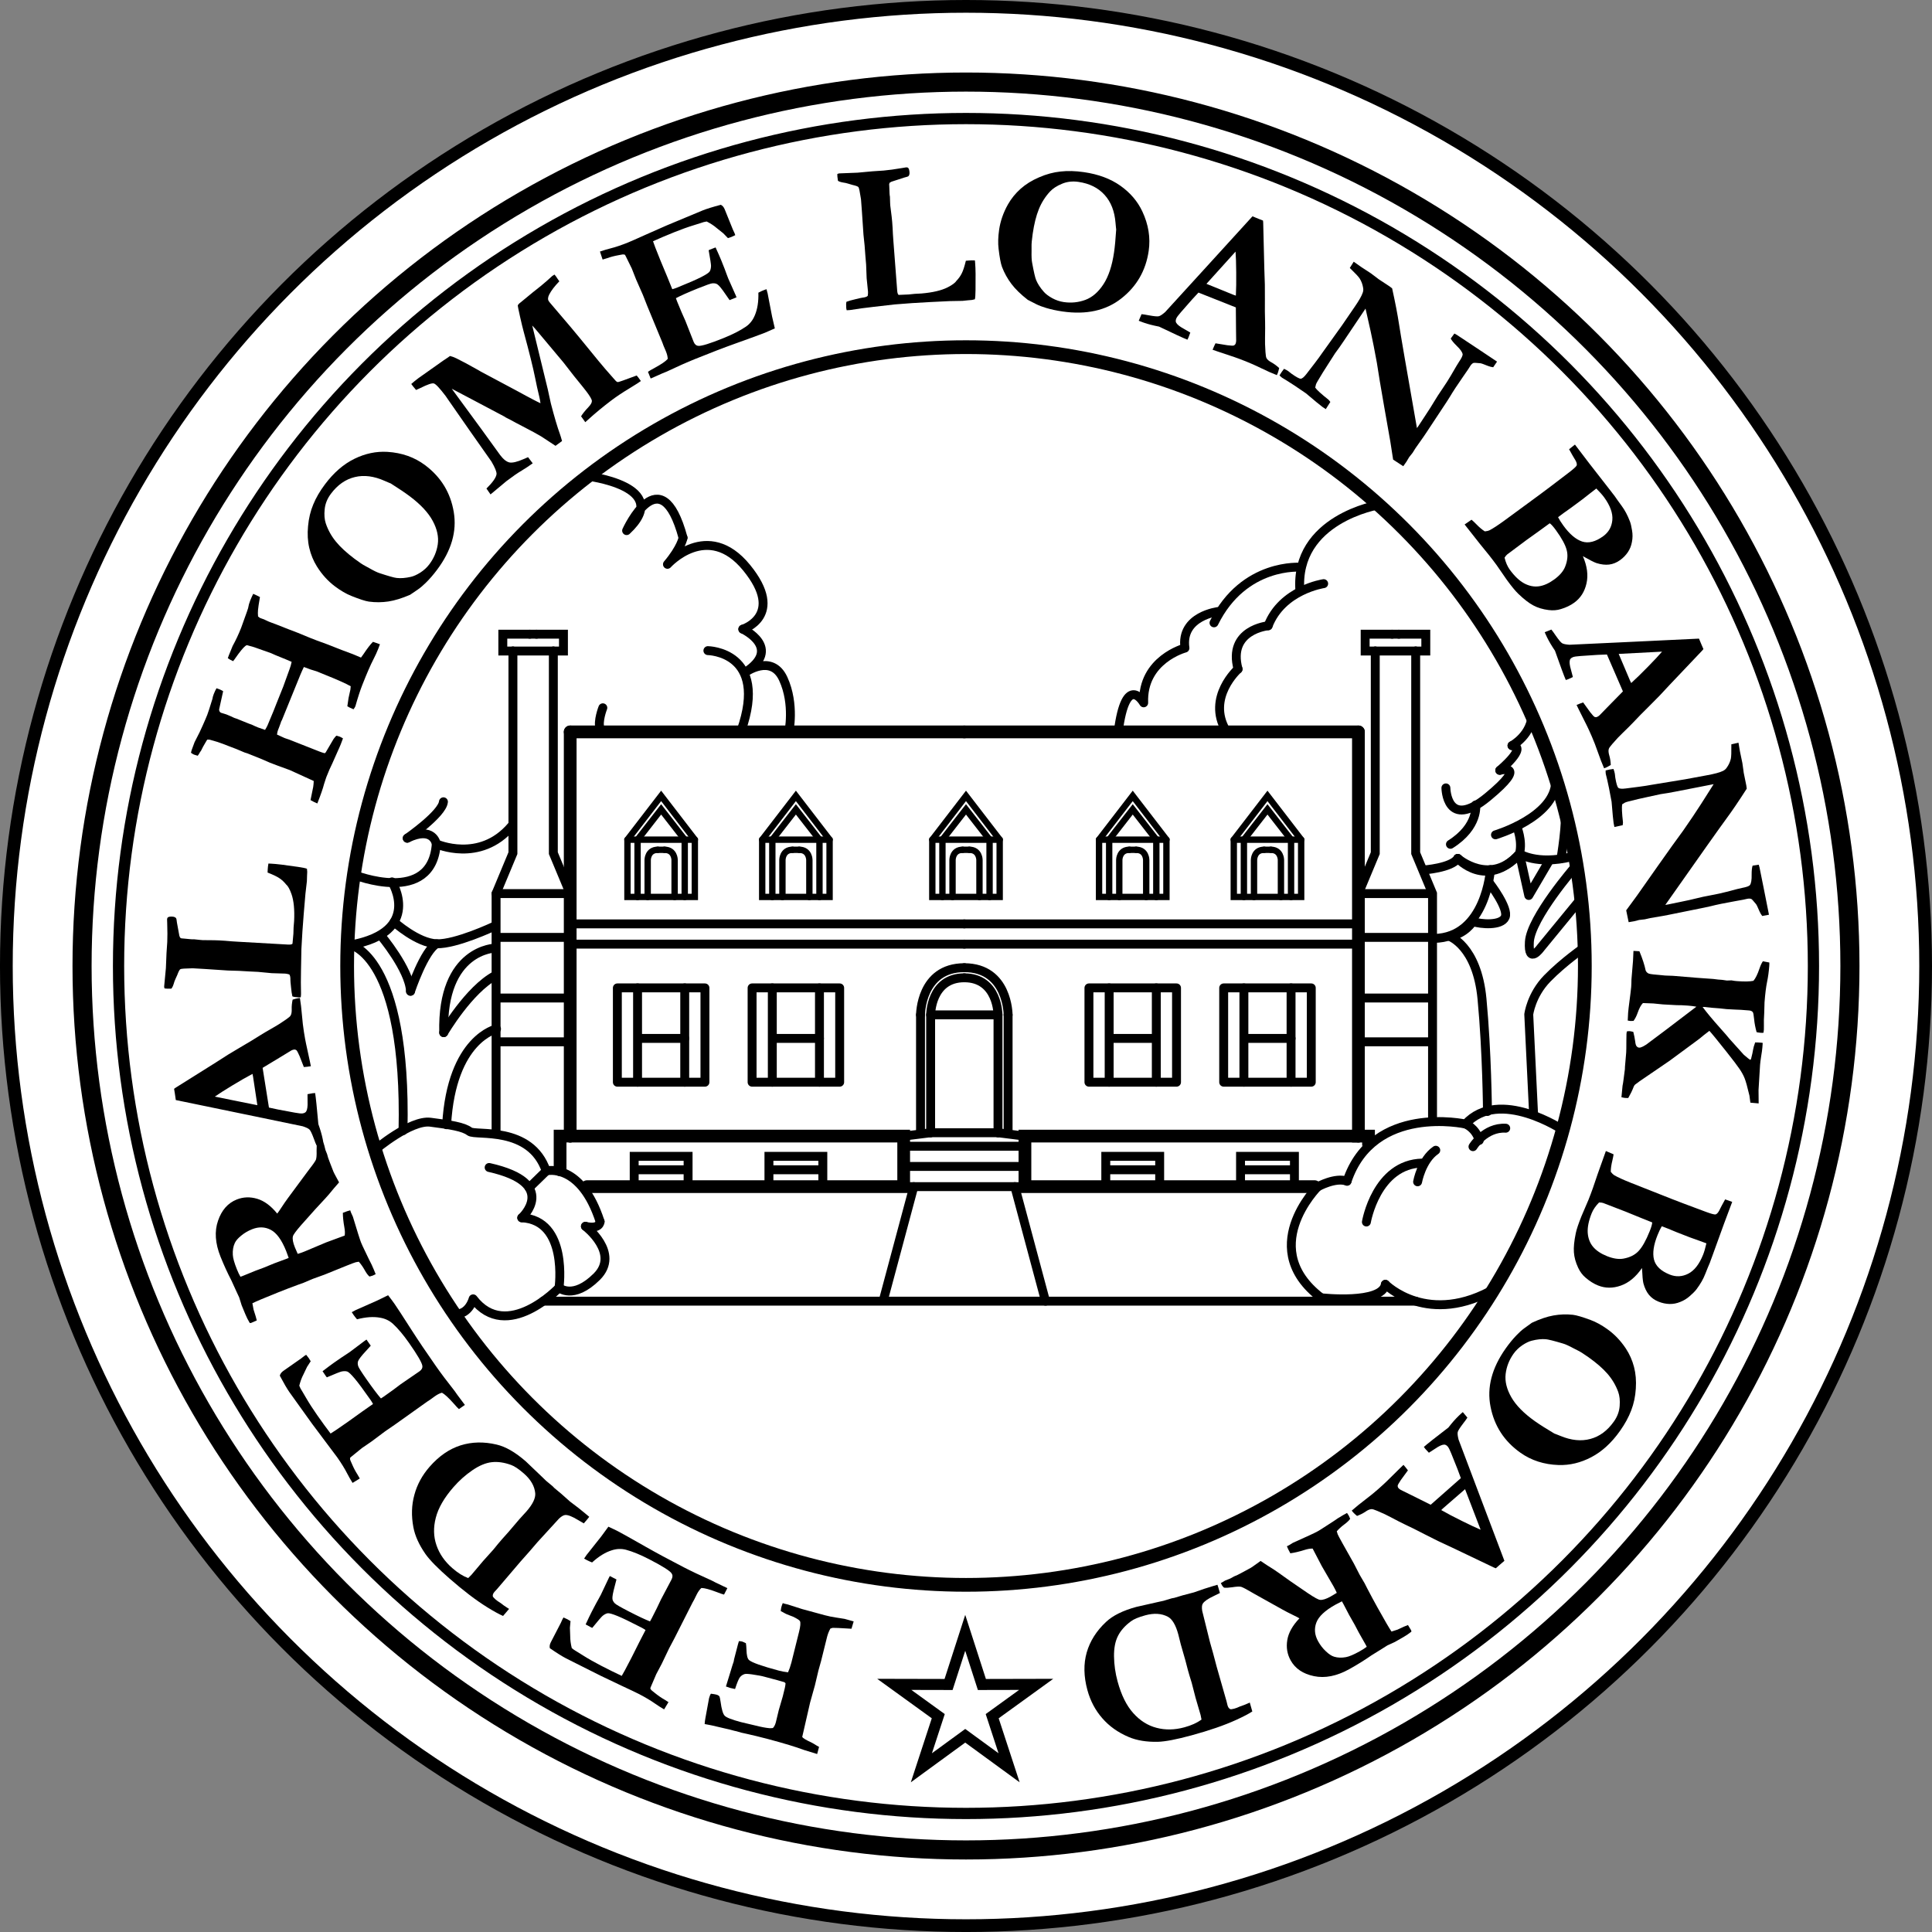 <?xml version="1.0" ?>
<!-- Created with Inkscape (http://www.inkscape.org/) -->
<svg xmlns:inkscape="http://www.inkscape.org/namespaces/inkscape" xmlns:sodipodi="http://sodipodi.sourceforge.net/DTD/sodipodi-0.dtd" xmlns="http://www.w3.org/2000/svg" xmlns:svg="http://www.w3.org/2000/svg" viewBox="0 0 151.751 151.751" version="1.1" id="svg5" inkscape:version="1.1.1 (3bf5ae0d25, 2021-09-20)" sodipodi:docname="US-FederalHomeLoanBankBoard-Seal.svg">
	<rect x="0" y="0" width="151.751" height="151.751" fill="#808080" stroke="none"/>
	<sodipodi:namedview id="namedview7" pagecolor="#ffffff" bordercolor="#111111" borderopacity="1" inkscape:pageshadow="0" inkscape:pageopacity="0" inkscape:pagecheckerboard="1" inkscape:document-units="mm" showgrid="true" fit-margin-top="0" fit-margin-left="0" fit-margin-right="0" fit-margin-bottom="0" inkscape:zoom="1" inkscape:cx="199.5" inkscape:cy="320.5" inkscape:window-width="1920" inkscape:window-height="1001" inkscape:window-x="-9" inkscape:window-y="-9" inkscape:window-maximized="1" inkscape:current-layer="layer1">
		<inkscape:grid type="xygrid" id="grid83942" enabled="false" originx="-2.309" originy="-2.309"/>
	</sodipodi:namedview>
	<g inkscape:label="Layer 1" inkscape:groupmode="layer" id="layer1" transform="translate(-11.249,-99.133)">
		<circle style="fill:#ffffff;stroke:#000000;stroke-width:1;stroke-linecap:round;stroke-miterlimit:4;stroke-dasharray:none;stop-color:#000000" id="path902" cx="87.124" cy="175.009" r="75.376"/>
		<g aria-label="          FEDERAL HOME LOAN BANK BOARD     " transform="rotate(82.326,87.208,175.071)" id="text3524" style="font-weight:bold;font-size:16.933px;font-family:Garamond;-inkscape-font-specification:'Garamond Bold';stroke-width:0.265">
			<path d="m 136.98,190.767 0.543,0.244 q -0.032,0.184 -0.118,0.605 -0.086,0.421 -0.149,0.852 l 0.031,0.183 q 0.273,0.204 0.594,0.337 l 0.046,0.019 1.776,0.704 0.737,0.316 1.104,0.424 1.291,0.556 2.595,0.974 q 0.155,-0.07 0.522,-0.651 0.094,-0.14 0.307,-0.392 l 0.122,-0.164 0.534,0.223 -0.458,0.991 q -0.473,0.878 -1.215,2.656 -0.372,0.893 -0.731,1.881 l -0.053,0.148 -0.164,0.371 -0.056,0.156 -0.134,0.321 -0.524,1.385 q -0.038,0.092 -0.083,0.243 -0.048,0.159 -0.095,0.292 -0.248,-0.05 -0.483,-0.13 l -1.482,-0.484 q -0.229,-0.095 -0.332,-0.192 0.076,-0.291 0.13,-0.42 0.064,-0.153 0.171,-0.216 0.065,-0.027 0.417,-0.032 0.904,8.5e-4 1.137,-0.171 0.237,-0.161 0.667,-1.191 l 0.409,-1.066 q 0.272,-0.675 0.366,-1.093 0.02,-0.09 0.025,-0.276 -0.134,-0.172 -0.409,-0.287 l -0.918,-0.356 -1.028,-0.456 q -0.794,-0.331 -0.999,-0.354 -0.074,0.05 -0.101,0.092 l -0.234,0.539 -0.382,0.916 q -0.135,0.302 -0.323,0.967 -0.128,0.457 -0.101,0.585 0.046,0.234 0.197,0.387 0.156,0.163 0.865,0.504 -0.016,0.038 -0.078,0.209 -0.037,0.11 -0.053,0.148 -0.035,0.084 -0.163,0.326 l -1.202,-0.555 q -0.386,-0.17 -0.659,-0.311 l -0.174,-0.055 q -0.08,-0.024 -1.133,-0.463 -0.069,-0.029 -0.226,-0.103 0.03,-0.158 0.065,-0.242 0.025,-0.061 0.17,-0.279 0.174,-0.008 0.483,0.022 0.676,0.076 0.861,-0.089 0.336,-0.29 1.144,-2.228 0.118,-0.282 0.22,-0.679 -0.298,-0.187 -0.718,-0.362 l -2.305,-0.916 q -0.637,-0.256 -0.836,-0.187 -0.127,0.046 -0.422,0.496 l -0.079,0.146 q -0.166,0.334 -0.351,0.562 l -0.132,0.187 q -0.211,-0.052 -0.318,-0.097 -0.114,-0.048 -0.28,-0.144 l 0.068,-0.142 0.091,-0.24 0.505,-1.061 q 0.084,-0.18 0.72,-1.706 0.175,-0.42 0.288,-0.82 0.183,-0.632 0.205,-0.685 0.207,-0.496 0.291,-0.676 z" id="path1766"/>
			<path d="m 141.835,206.442 q -0.291,0.372 -0.53,0.628 -0.449,0.483 -0.942,1.187 -0.171,0.244 -0.837,1.282 -0.996,1.553 -1.85,2.772 l -0.845,1.235 q -0.289,0.413 -0.955,1.148 -0.221,0.027 -0.451,-0.134 l -1.395,-0.977 -0.287,-0.181 q -0.041,-0.029 -0.117,-0.092 l 0.181,-0.287 q 0.038,-0.054 0.175,-0.221 0.178,0.034 0.513,0.117 l 0.671,0.066 q 0.414,0.058 0.927,0.003 0.166,-0.136 0.358,-0.396 0.054,-0.063 0.323,-0.389 0.495,-0.592 1.002,-1.317 0.578,-0.826 1.007,-1.496 -0.155,-0.139 -1.32,-0.954 l -1.147,-0.783 -0.853,-0.597 q -0.139,0.155 -0.224,0.277 -0.849,1.212 -1.162,1.76 -0.313,0.548 -0.317,0.727 0.003,0.184 0.146,0.425 0.106,0.165 0.83,0.934 l -0.055,0.093 -0.282,0.388 q -0.622,-0.395 -0.933,-0.613 -0.711,-0.498 -0.905,-0.654 -0.198,-0.149 -0.314,-0.23 -0.183,-0.128 -0.604,-0.392 -0.414,-0.259 -0.61,-0.397 l -0.149,-0.104 0.337,-0.481 q 0.127,0.049 0.518,0.211 0.725,0.305 0.956,0.306 0.179,0.004 0.373,-0.143 0.142,-0.102 0.749,-0.969 0.716,-1.023 1.022,-1.576 -0.171,-0.13 -0.226,-0.168 -0.806,-0.564 -1.36,-0.912 l -1.454,-1.038 q -0.257,-0.18 -0.48,-0.064 -0.337,0.178 -1.332,1.601 -0.659,0.942 -0.977,1.698 -0.216,0.525 -0.106,1.117 0.131,0.778 0.738,1.657 -0.127,0.224 -0.222,0.36 -0.052,0.074 -0.163,0.219 -0.155,-0.139 -0.261,-0.233 l -0.175,-0.183 -1.105,-1.147 -0.687,-0.662 q 0.288,-0.455 0.468,-0.712 0.266,-0.379 1.485,-1.978 0.858,-1.125 2.001,-2.757 0.569,-0.813 1.331,-2.046 l 0.199,-0.284 0.547,-0.839 0.467,0.327 q -0.056,0.152 -0.286,0.567 -0.412,0.761 -0.466,1.127 0.144,0.212 0.442,0.421 0.115,0.081 0.398,0.268 l 0.205,0.154 2.568,1.767 0.761,0.543 1.107,0.725 0.761,0.543 0.883,0.527 q 0.034,0.024 0.145,0.081 0.122,-0.016 0.237,-0.137 0.066,-0.065 0.183,-0.175 0.352,-0.329 0.616,-0.679 0.097,-0.124 0.236,-0.279 z" id="path1768"/>
			<path d="m 126.512,210.743 q -0.072,0.107 -0.32,0.412 -0.492,0.606 -0.525,0.932 -0.019,0.204 0.211,0.53 0.059,0.08 1.617,1.936 l 0.605,0.679 0.718,0.833 1.881,2.1 0.212,0.254 q 0.142,0.162 0.305,0.173 0.082,0.005 0.281,-0.169 0.162,-0.142 0.341,-0.364 0.263,-0.252 0.448,-0.48 0.032,-0.039 0.102,-0.122 l 0.485,0.542 q -0.264,0.439 -0.85,1.15 -0.969,1.178 -2.624,2.626 -1.381,1.209 -2.158,1.614 -1.183,0.607 -2.212,0.661 -1.376,0.072 -2.521,-0.42 -1.146,-0.481 -2.017,-1.476 -1.1,-1.257 -1.342,-2.638 -0.236,-1.375 0.317,-2.815 0.384,-1.017 1.623,-2.101 l 1.325,-1.06 0.39,-0.308 0.493,-0.453 0.16,-0.118 0.512,-0.47 0.696,-0.598 q 0.037,-0.033 0.597,-0.599 0.188,-0.187 0.506,-0.476 0.199,-0.174 0.293,-0.268 0.132,0.126 0.453,0.493 z m 3.047,9.573 q -0.15,-0.209 -0.221,-0.29 l -0.944,-1.042 -0.793,-0.932 q -0.411,-0.432 -0.705,-0.768 l -0.511,-0.597 -0.878,-0.979 -0.521,-0.621 q -0.746,-0.853 -1.33,-0.88 -0.842,-0.033 -1.651,0.675 -0.616,0.539 -0.805,0.913 -0.403,0.77 -0.415,1.472 -0.018,0.708 0.422,1.587 0.445,0.885 1.115,1.651 1.1,1.257 2.201,1.7 1.095,0.448 2.141,0.237 1.051,-0.205 1.953,-0.995 0.635,-0.555 0.943,-1.132 z" id="path1770"/>
			<path d="m 120.938,228.318 q -0.43,0.194 -0.761,0.31 -0.622,0.219 -1.386,0.614 -0.264,0.137 -1.336,0.746 -1.604,0.912 -2.926,1.595 l -1.322,0.701 q -0.448,0.231 -1.379,0.573 -0.208,-0.079 -0.337,-0.328 l -0.782,-1.513 -0.17,-0.294 q -0.023,-0.044 -0.061,-0.136 l 0.294,-0.17 q 0.059,-0.03 0.257,-0.114 0.142,0.113 0.4,0.342 l 0.563,0.37 q 0.34,0.243 0.819,0.433 0.21,-0.043 0.501,-0.184 0.077,-0.031 0.467,-0.195 0.714,-0.294 1.5,-0.7 0.896,-0.463 1.586,-0.857 -0.073,-0.195 -0.725,-1.459 l -0.652,-1.227 -0.478,-0.926 q -0.195,0.073 -0.327,0.141 -1.315,0.679 -1.847,1.019 -0.532,0.34 -0.618,0.496 -0.083,0.164 -0.068,0.445 0.017,0.196 0.301,1.213 l -0.092,0.057 -0.43,0.213 q -0.367,-0.639 -0.542,-0.977 -0.398,-0.771 -0.498,-0.999 -0.106,-0.224 -0.171,-0.349 -0.102,-0.198 -0.352,-0.628 -0.246,-0.422 -0.356,-0.635 l -0.084,-0.162 0.522,-0.269 q 0.09,0.102 0.361,0.428 0.5,0.607 0.705,0.716 0.156,0.087 0.396,0.047 0.173,-0.025 1.114,-0.51 1.109,-0.573 1.637,-0.92 -0.091,-0.195 -0.122,-0.254 -0.452,-0.874 -0.781,-1.439 l -0.805,-1.594 q -0.144,-0.279 -0.396,-0.28 -0.381,0.001 -1.924,0.798 -1.021,0.527 -1.654,1.05 -0.435,0.364 -0.613,0.94 -0.245,0.75 -0.117,1.81 -0.216,0.14 -0.363,0.216 -0.081,0.042 -0.246,0.118 -0.073,-0.195 -0.123,-0.328 l -0.07,-0.243 -0.445,-1.529 -0.3,-0.906 q 0.466,-0.269 0.745,-0.413 0.411,-0.212 2.234,-1.061 1.283,-0.597 3.053,-1.512 0.882,-0.455 2.129,-1.193 l 0.309,-0.159 0.874,-0.488 0.262,0.507 q -0.121,0.109 -0.517,0.369 -0.718,0.483 -0.936,0.781 0.029,0.255 0.196,0.578 0.065,0.125 0.227,0.422 l 0.11,0.232 1.453,2.758 0.421,0.834 0.644,1.156 0.421,0.834 0.537,0.877 q 0.019,0.037 0.091,0.139 0.115,0.043 0.274,-0.011 0.088,-0.027 0.243,-0.07 0.464,-0.128 0.861,-0.315 0.143,-0.065 0.338,-0.138 z" id="path1772"/>
			<path d="m 105.055,224.835 q -0.18,0.165 -0.577,0.316 -0.395,0.159 -0.693,0.362 2.8e-4,0.17 0.01,0.245 0.012,0.116 0.178,0.774 l 0.458,1.786 0.21,0.97 0.204,0.742 0.093,0.437 q 0.196,0.88 0.388,1.642 0.42,1.668 0.577,2.123 l 0.497,-0.023 q 0.66,-0.123 0.886,-0.138 l 0.137,0.477 -0.01,0.096 q -0.385,0.165 -0.722,0.25 -0.184,0.046 -0.744,0.196 -0.589,0.097 -0.638,0.109 l -0.419,0.131 -0.99,0.3 q -0.914,0.332 -1.956,0.595 -1.644,0.414 -2.826,-0.184 -1.18,-0.59 -1.453,-1.672 -0.204,-0.81 0.158,-1.609 0.356,-0.789 1.361,-1.4 -0.139,-0.144 -0.355,-0.328 -0.458,-0.396 -0.751,-0.681 l -1.806,-1.754 q -0.689,-0.705 -0.87,-0.813 -0.187,-0.098 -0.694,-0.149 -0.395,-0.045 -0.622,-0.133 -0.082,-0.124 -0.109,-0.228 -0.018,-0.072 -0.038,-0.186 l 0.216,-0.054 0.158,-0.048 0.431,-0.049 0.329,-0.083 q 0.267,-0.025 0.644,-0.119 l 0.804,-0.194 q 0.088,-0.022 0.547,-0.197 0.21,-0.079 0.335,-0.127 l 0.406,0.461 q 0.488,0.517 0.699,0.779 0.549,0.689 1.834,2.173 0.599,0.685 0.785,0.749 0.283,0.108 0.868,-0.04 0.16,-0.04 0.541,-0.153 -0.035,-0.239 -0.115,-0.559 l -0.48,-1.772 -0.339,-1.517 q -0.259,-0.08 -0.638,-0.061 -0.658,0.029 -1.151,-0.034 -0.099,-0.393 -0.117,-0.601 0.154,-0.03 0.194,-0.04 l 0.325,-0.099 q 1.762,-0.282 2.083,-0.362 0.208,-0.052 0.295,-0.083 l 1.088,-0.351 q 0.491,-0.183 0.908,-0.288 l 0.345,-0.087 q 0.067,0.196 0.081,0.253 0.022,0.088 0.038,0.255 z m -2.302,6.096 q -0.389,0.081 -0.565,0.125 -1.363,0.343 -1.809,0.976 -0.446,0.632 -0.24,1.45 0.127,0.505 0.382,0.91 0.249,0.415 0.512,0.579 0.375,0.238 0.897,0.277 0.383,0.032 1.161,-0.164 0.369,-0.093 0.623,-0.2 l -0.03,-0.154 -0.28,-1.08 -0.149,-0.662 -0.228,-0.872 q -0.077,-0.373 -0.216,-0.96 z" id="path1774"/>
			<path d="m 94.298,227.019 -0.002,0.562 q -0.156,0.054 -0.55,0.139 -0.633,0.141 -0.763,0.244 -0.138,0.103 -0.326,0.488 l -1.553,4.417 -1.822,5.193 q -0.273,-9.9e-4 -0.521,0.006 l -0.372,0.01 -0.078,-0.147 -1.529,-3.367 q -0.517,-1.07 -0.932,-2.084 -0.416,-1.006 -0.714,-1.643 -0.176,-0.384 -0.486,-1.153 -0.16,-0.418 -0.483,-1.046 -0.175,-0.343 -0.259,-0.398 -0.152,-0.12 -0.484,-0.153 -0.34,-0.032 -0.732,-0.171 -0.049,-0.272 -0.052,-0.404 -0.002,-0.058 0.003,-0.182 0.612,-0.016 1.349,0.022 0.737,0.038 1.324,0.023 0.653,-0.017 0.942,-0.042 l 1.403,-0.112 0.405,-0.027 q 0.008,0.289 -0.01,0.554 l -0.912,0.223 q -0.41,0.118 -0.475,0.178 -0.08,0.085 -0.078,0.192 0.003,0.107 0.047,0.222 l 0.352,0.801 0.696,1.603 3.158,-0.076 q 0.163,-0.401 0.667,-1.962 0.145,-0.442 0.141,-0.599 -0.006,-0.215 -0.124,-0.303 -0.194,-0.152 -0.733,-0.204 -0.075,-0.015 -0.589,-0.075 -0.016,-0.297 -0.019,-0.413 -0.002,-0.091 0.011,-0.191 0.512,-0.014 2.45,0.075 l 0.337,-0.067 q 0.609,-0.115 1.163,-0.13 z m -3.761,4.749 q -1.935,0.027 -2.282,0.036 l -0.206,0.014 q 0.268,0.729 0.69,1.694 0.423,0.973 0.685,1.479 z" id="path1776"/>
			<path d="m 82.427,227.901 q -0.266,0.027 -0.733,0.008 -0.477,-0.012 -0.558,-0.027 -0.319,-0.05 -0.442,0.028 -0.085,0.186 -0.109,0.316 l -0.175,1.044 -0.244,1.048 -0.124,0.675 -0.155,0.795 -0.14,0.849 -0.367,1.807 -0.159,0.82 -0.021,0.114 q -0.1,0.864 -0.058,0.956 0.032,0.098 0.423,0.305 0.038,0.024 0.287,0.179 0.188,0.119 0.345,0.181 0.271,0.126 0.367,0.244 -0.023,0.214 -0.044,0.328 -0.012,0.065 -0.044,0.194 -0.081,0.027 -0.162,0.012 -0.195,-0.036 -1.403,-0.326 l -1.164,-0.206 -0.859,-0.175 q -0.561,-0.103 -1.453,-0.192 -0.265,-0.024 -0.305,-0.031 -0.122,-0.022 -0.159,-0.097 -0.049,-0.101 -0.005,-0.337 0.034,-0.187 0.142,-0.268 0.059,-0.048 0.376,-0.032 l 1.052,-0.05 q 0.044,-0.009 0.15,-0.04 0.043,-0.051 0.067,-0.089 l 0.05,-0.226 0.119,-0.508 0.027,-0.146 0.008,-0.091 q 0.007,-0.041 0.107,-0.443 0.028,-0.104 0.047,-0.21 0.024,-0.13 0.065,-0.442 0.065,-0.492 0.133,-0.858 0.078,-0.423 0.203,-0.963 0.046,-0.202 0.105,-0.527 l 0.743,-3.848 q 0.045,-0.244 -0.023,-0.332 l -0.766,-0.175 -0.481,-0.08 -0.509,-0.111 q -1.309,-0.241 -2.113,-0.078 -0.603,0.124 -0.816,0.321 -0.321,0.193 -0.545,0.446 -0.231,0.252 -0.572,0.87 l -0.26,-0.048 q -0.195,-0.036 -0.433,-0.113 l 0.042,-0.228 q 0.108,-0.585 0.524,-2.022 0.165,-0.575 0.246,-0.695 0.193,0.002 0.242,0.011 l 0.301,0.055 0.424,0.07 q 0.073,0.013 0.956,0.243 0.161,0.038 1.543,0.343 1.381,0.305 2.715,0.551 l 1.668,0.257 q 0.964,0.152 1.814,0.242 l 0.122,0.022 q 0.049,0.009 0.153,0.037 -2.13e-4,0.092 -0.012,0.157 -0.063,0.342 -0.148,0.486 z" id="path1778"/>
			<path d="m 67.675,223.941 q -0.121,0.217 -0.33,0.488 l -0.991,-0.345 q -0.186,-0.057 -0.462,-0.106 l -1.102,1.752 q -0.515,0.991 -0.785,1.474 l -0.104,0.169 q -0.187,0.284 -0.852,1.475 l -0.102,0.217 -0.353,0.598 -0.344,0.632 -0.173,0.31 q -0.234,0.419 -0.483,1.018 -0.021,0.055 -0.039,0.205 0.046,0.054 0.114,0.101 0.061,0.043 0.125,0.098 0.253,0.208 0.559,0.407 l 0.092,0.089 q 0.183,0.131 0.264,0.223 -0.095,0.221 -0.128,0.279 -0.048,0.087 -0.176,0.214 -0.161,-0.052 -0.42,-0.197 -0.26,-0.145 -0.365,-0.194 -0.828,-0.586 -1.25,-0.831 -0.195,-0.109 -0.382,-0.232 -0.198,-0.12 -0.35,-0.205 -0.238,-0.133 -1.203,-0.577 -0.172,-0.049 -0.352,-0.149 -0.267,-0.149 -0.431,-0.279 0.077,-0.156 0.114,-0.221 0.065,-0.116 0.186,-0.265 l 1.383,0.507 q 0.199,0.017 0.276,-0.121 l 0.128,-0.279 0.057,-0.12 0.185,-0.314 0.152,-0.237 0.032,-0.058 q 0.037,-0.083 0.069,-0.141 l 0.519,-0.913 q 0.065,-0.134 0.102,-0.199 0.02,-0.036 0.143,-0.223 0.072,-0.111 0.14,-0.234 0.06,-0.108 0.265,-0.525 -0.182,-0.149 -0.315,-0.233 l -1.056,-0.618 -0.52,-0.29 -1.295,-0.733 -1.283,-0.669 q -0.245,-0.137 -0.548,-0.24 -0.152,0.237 -0.695,1.193 l -0.196,0.317 -0.642,1.251 -0.232,0.534 q -0.007,0.063 0.049,0.15 0.172,0.285 0.829,0.889 0.121,0.105 0.22,0.217 -0.156,0.245 -0.288,0.379 -0.163,-0.082 -0.199,-0.102 l -0.696,-0.398 q -0.623,-0.462 -1.316,-0.849 -0.159,-0.089 -0.257,-0.134 l -0.955,-0.495 q -0.134,-0.065 -0.261,-0.127 -0.292,-0.087 -0.566,-0.241 -0.209,-0.117 -0.493,-0.304 0.164,-0.278 0.322,-0.492 0.741,0.234 0.986,0.286 0.234,0.055 0.504,0.064 l 0.124,-0.12 0.069,-0.123 0.098,-0.192 0.06,-0.09 q 0.099,-0.144 0.143,-0.223 l 0.101,-0.18 q 0.174,-0.329 0.194,-0.365 l 0.512,-0.917 0.38,-0.697 0.526,-0.909 q 0.185,-0.314 0.704,-1.311 l 0.572,-1.025 0.461,-0.86 q 0.133,-0.238 0.337,-0.569 -0.127,-0.128 -0.241,-0.229 -0.598,-0.523 -0.86,-0.868 l 0.261,-0.517 q 0.293,0.154 0.343,0.182 0.347,0.194 0.77,0.487 0.556,0.396 1.869,1.129 0.592,0.331 1.583,0.761 0.101,0.056 0.221,0.18 -0.193,0.328 -0.298,0.449 l -0.628,-0.18 -0.637,-0.233 q -0.099,-0.027 -0.26,-0.06 -0.406,0.54 -1.171,1.893 l -0.35,0.61 q -0.17,0.407 -0.469,0.941 0.255,0.171 0.561,0.351 l 3.329,1.907 0.061,0.043 0.046,0.035 q 0.051,0.028 0.12,0.057 0.192,0.098 0.322,0.17 l 0.202,0.113 q 0.137,0.077 0.339,0.123 l 0.331,-0.525 0.052,-0.094 q 0.094,-0.203 0.127,-0.261 l 1.25,-2.238 q 0.105,-0.188 0.192,-0.395 l -0.048,-0.084 -0.968,-0.759 q -0.063,-0.073 -0.103,-0.105 -0.082,-0.074 -0.123,-0.154 0.071,-0.178 0.103,-0.236 0.052,-0.094 0.174,-0.244 0.264,0.138 0.444,0.239 0.159,0.089 0.292,0.173 0.065,0.036 0.119,0.076 l 0.994,0.612 q 0.341,0.238 0.99,0.601 l 0.156,0.077 q 0.311,0.155 0.366,0.176 0.48,0.192 1.433,0.724 z" id="path1780"/>
			<path d="m 50.959,220.291 q -0.72,0.73 -1.728,1.188 -0.728,0.327 -1.535,0.403 -0.806,0.076 -1.702,-0.134 -0.902,-0.204 -1.63,-0.631 -0.734,-0.421 -1.452,-1.129 -1.225,-1.207 -1.673,-2.554 -0.448,-1.347 -0.195,-2.641 0.333,-1.68 1.435,-2.799 1.642,-1.667 3.951,-1.736 2.303,-0.075 4.323,1.915 0.501,0.493 0.873,0.988 0.283,0.372 0.449,0.698 0.302,0.588 0.332,0.664 0.282,0.998 0.294,1.764 0.011,0.766 -0.194,1.516 -0.12,0.416 -0.628,1.308 -0.323,0.575 -0.921,1.182 z m -7.249,-0.666 q 0.512,0.505 1.145,0.652 0.627,0.153 1.111,0.062 0.817,-0.158 1.533,-0.602 0.71,-0.438 1.528,-1.268 0.499,-0.506 0.673,-0.765 0.058,-0.082 0.203,-0.276 0.376,-0.488 0.503,-0.758 0.484,-0.997 0.552,-1.279 0.119,-0.474 0.062,-1.111 -0.026,-0.327 -0.234,-0.788 -0.214,-0.454 -0.549,-0.785 -0.636,-0.627 -1.468,-0.866 -0.844,-0.239 -1.876,0.148 -1.032,0.388 -2.158,1.53 -0.464,0.471 -1.195,1.342 l -0.081,0.141 q -0.029,0.065 -0.179,0.299 -0.734,1.181 -0.615,2.296 0.113,1.11 1.044,2.027 z" id="path1782"/>
			<path d="m 45.439,207.211 -0.501,0.256 q -0.625,-0.834 -1.015,-0.936 -0.262,-0.06 -1.038,0.265 l -2.614,1.358 -2.665,1.368 q -0.246,0.12 -0.296,0.149 -1.014,0.575 -1.103,0.787 -0.093,0.205 0.213,1.096 0.071,0.226 0.107,0.357 -0.172,0.116 -0.294,0.186 l -0.223,0.126 q -0.172,-0.254 -0.376,-0.614 l -1.123,-2.148 q -0.034,-0.076 -0.1,-0.21 l -0.173,-0.339 q 0.075,-0.204 0.243,-0.461 0.374,-0.564 1.14,-1.577 l 0.149,-0.189 1.803,-2.504 q 0.066,-0.085 0.187,-0.258 0.198,-0.255 0.37,-0.504 0.165,-0.246 0.376,-0.527 0.207,-0.288 0.358,-0.526 -0.23,-0.003 -0.491,0.022 -0.825,0.087 -1.534,0.128 -1.247,0.08 -3.722,0.408 -0.397,0.054 -1.212,0.126 -0.826,0.069 -0.878,0.06 -0.094,-0.032 -0.204,-0.226 -0.041,-0.072 -0.134,-0.219 -0.234,-0.362 -0.546,-0.879 -0.435,-0.751 -0.728,-1.184 -0.304,-0.436 -0.337,-0.493 -0.041,-0.072 -0.083,-0.181 0.097,-0.064 0.154,-0.097 l 0.224,-0.108 q 0.065,-0.037 0.198,-0.103 0.484,0.619 0.926,0.929 0.311,0.213 0.527,0.091 l 0.108,-0.061 2.132,-1.37 q 0.29,-0.193 2.934,-1.815 0.592,-0.364 1.479,-0.962 0.107,-0.08 0.172,-0.116 0.169,-0.105 0.182,-0.198 0.01,-0.1 -0.317,-1.531 0.111,-0.072 0.169,-0.105 0.151,-0.086 0.306,-0.164 0.11,0.194 0.475,1.023 0.358,0.833 0.745,1.516 0.591,1.043 1.236,1.98 0.088,0.121 0.164,0.24 l -0.504,0.267 q -0.282,-0.23 -0.639,-0.674 -0.253,-0.313 -0.443,-0.329 -0.19,-0.016 -0.815,0.339 -0.237,0.135 -0.413,0.244 -0.735,0.464 -2.076,1.234 l -2.47,1.561 q -0.527,0.327 -0.72,0.474 l 5.13,-0.541 q 0.181,-0.017 0.527,-0.042 0.446,-0.034 0.608,-0.05 1.645,-0.2 2.472,-0.384 0.212,-0.044 0.565,-0.092 l 0.307,0.558 -0.88,1.012 q -0.334,0.417 -0.975,1.332 -0.372,0.534 -0.611,0.85 -0.093,0.138 -0.141,0.204 l -0.131,0.188 q -0.039,0.032 -0.06,0.062 l -1.702,2.38 -1.032,1.45 3.435,-1.871 2.237,-1.201 q 0.547,-0.31 0.67,-0.646 0.112,-0.339 -0.106,-1.109 l -0.109,-0.394 0.525,-0.298 q 0.229,0.421 0.452,0.932 0.212,0.507 0.66,1.299 0.094,0.165 0.868,1.38 z" id="path1784"/>
			<path d="m 27.681,196.146 q -0.092,-0.463 -0.13,-0.812 -0.073,-0.655 -0.286,-1.489 -0.074,-0.288 -0.426,-1.47 -0.528,-1.768 -0.896,-3.21 l -0.386,-1.446 q -0.125,-0.489 -0.248,-1.473 0.123,-0.185 0.396,-0.255 l 1.65,-0.421 0.324,-0.1 q 0.048,-0.012 0.146,-0.029 l 0.1,0.324 q 0.016,0.064 0.053,0.276 -0.142,0.113 -0.424,0.313 l -0.487,0.466 q -0.314,0.276 -0.606,0.701 -0.005,0.215 0.067,0.529 0.012,0.082 0.085,0.499 0.126,0.761 0.345,1.619 0.249,0.977 0.478,1.738 0.206,-0.027 1.584,-0.379 l 1.342,-0.359 1.009,-0.258 q -0.027,-0.206 -0.064,-0.351 -0.366,-1.434 -0.577,-2.029 -0.211,-0.595 -0.344,-0.714 -0.141,-0.118 -0.418,-0.166 -0.195,-0.027 -1.249,0.02 l -0.035,-0.102 -0.111,-0.467 q 0.705,-0.214 1.073,-0.308 0.841,-0.215 1.086,-0.26 0.242,-0.053 0.379,-0.088 0.216,-0.055 0.691,-0.202 0.467,-0.145 0.699,-0.204 l 0.176,-0.045 0.145,0.569 q -0.12,0.065 -0.498,0.255 -0.704,0.35 -0.856,0.526 -0.12,0.133 -0.135,0.376 -0.015,0.175 0.246,1.2 0.309,1.21 0.528,1.802 0.21,-0.045 0.274,-0.061 0.953,-0.243 1.578,-0.437 l 1.735,-0.426 q 0.304,-0.078 0.361,-0.323 0.084,-0.371 -0.345,-2.054 -0.284,-1.114 -0.651,-1.848 -0.257,-0.506 -0.778,-0.808 -0.676,-0.408 -1.737,-0.521 -0.087,-0.242 -0.128,-0.402 -0.022,-0.088 -0.059,-0.266 0.206,-0.027 0.347,-0.046 l 0.253,-0.013 1.59,-0.09 0.95,-0.089 q 0.157,0.515 0.235,0.819 0.114,0.449 0.531,2.416 0.293,1.384 0.786,3.315 0.245,0.961 0.683,2.343 l 0.086,0.336 0.279,0.961 -0.553,0.141 q -0.079,-0.142 -0.243,-0.586 -0.309,-0.809 -0.551,-1.088 -0.255,-0.029 -0.607,0.061 -0.136,0.035 -0.463,0.127 l -0.25,0.055 -3.014,0.795 -0.907,0.223 -1.272,0.367 -0.907,0.223 -0.975,0.326 q -0.04,0.01 -0.156,0.057 -0.068,0.103 -0.051,0.269 0.006,0.092 0.013,0.253 0.02,0.481 0.113,0.91 0.031,0.154 0.058,0.361 z" id="path1786"/>
			<path d="m 34.176,177.483 q -0.062,-0.26 -0.105,-0.725 -0.051,-0.474 -0.047,-0.557 0.007,-0.322 -0.086,-0.435 -0.196,-0.059 -0.328,-0.066 l -1.058,-0.035 -1.071,-0.102 -0.685,-0.034 -0.809,-0.048 -0.86,-0.026 -1.84,-0.123 -0.834,-0.049 -0.116,-0.006 q -0.87,0.015 -0.955,0.069 -0.093,0.045 -0.246,0.46 -0.019,0.041 -0.139,0.308 -0.093,0.202 -0.134,0.366 -0.088,0.285 -0.193,0.396 -0.216,0.006 -0.331,3.3e-4 -0.066,-0.003 -0.198,-0.018 -0.038,-0.076 -0.034,-0.159 0.01,-0.198 0.136,-1.434 l 0.05,-1.181 0.059,-0.875 q 0.028,-0.57 -0.003,-1.465 -0.012,-0.265 -0.01,-0.307 0.006,-0.124 0.075,-0.17 0.094,-0.062 0.334,-0.05 0.19,0.009 0.285,0.105 0.055,0.052 0.081,0.368 l 0.189,1.036 q 0.014,0.042 0.059,0.144 0.056,0.036 0.097,0.054 l 0.231,0.02 0.519,0.05 0.149,0.007 0.091,-0.004 q 0.041,0.002 0.453,0.047 0.107,0.013 0.214,0.019 0.132,0.006 0.447,0.005 0.497,-5e-4 0.868,0.018 0.429,0.021 0.982,0.073 0.206,0.018 0.536,0.035 l 3.913,0.225 q 0.248,0.012 0.326,-0.067 l 0.071,-0.783 0.016,-0.488 0.042,-0.519 q 0.065,-1.33 -0.203,-2.104 -0.203,-0.581 -0.426,-0.766 -0.234,-0.293 -0.515,-0.481 -0.28,-0.196 -0.938,-0.452 l 0.013,-0.264 q 0.01,-0.198 0.055,-0.444 l 0.231,0.011 q 0.595,0.029 2.074,0.251 0.592,0.087 0.721,0.151 0.024,0.192 0.021,0.241 l -0.015,0.306 -0.013,0.43 q -0.004,0.074 -0.114,0.98 -0.016,0.165 -0.135,1.575 -0.119,1.41 -0.185,2.764 l -0.033,1.687 q -0.023,0.976 0.001,1.83 l -0.006,0.124 q -0.002,0.05 -0.016,0.157 -0.092,0.012 -0.158,0.009 -0.347,-0.017 -0.501,-0.083 z" id="path1788"/>
			<path d="m 30.168,164.844 q -0.986,-0.282 -1.871,-0.947 -0.636,-0.483 -1.089,-1.154 -0.453,-0.671 -0.699,-1.558 -0.253,-0.889 -0.227,-1.733 0.018,-0.846 0.295,-1.816 0.472,-1.654 1.44,-2.693 0.968,-1.039 2.225,-1.437 1.634,-0.514 3.145,-0.082 2.25,0.643 3.418,2.636 1.17,1.985 0.391,4.712 -0.193,0.676 -0.448,1.239 -0.191,0.427 -0.397,0.729 -0.371,0.547 -0.424,0.61 -0.74,0.726 -1.407,1.103 -0.667,0.377 -1.423,0.557 -0.422,0.094 -1.449,0.076 -0.66,-0.008 -1.479,-0.242 z m -2.89,-6.681 q -0.198,0.692 -0.024,1.317 0.166,0.624 0.478,1.005 0.53,0.642 1.263,1.057 0.725,0.413 1.846,0.733 0.684,0.195 0.994,0.224 0.1,0.011 0.34,0.045 0.609,0.097 0.906,0.078 1.107,-0.053 1.387,-0.129 0.474,-0.123 1.005,-0.478 0.275,-0.179 0.579,-0.583 0.296,-0.406 0.426,-0.859 0.245,-0.859 0.057,-1.704 -0.194,-0.855 -1.029,-1.575 -0.835,-0.72 -2.377,-1.16 -0.636,-0.182 -1.75,-0.405 l -0.162,-0.003 q -0.07,0.006 -0.349,-0.014 -1.388,-0.078 -2.31,0.561 -0.92,0.632 -1.279,1.888 z" id="path1790"/>
			<path d="m 38.719,154.931 -0.483,-0.288 q 0.033,-0.161 0.162,-0.544 0.202,-0.616 0.18,-0.78 -0.018,-0.171 -0.254,-0.53 l -3.006,-3.59 -3.536,-4.217 q 0.14,-0.234 0.261,-0.451 l 0.181,-0.325 0.166,0.008 3.676,0.404 q 1.184,0.102 2.268,0.262 1.077,0.156 1.778,0.225 0.42,0.045 1.24,0.171 0.441,0.075 1.146,0.119 0.384,0.025 0.475,-0.019 0.181,-0.07 0.378,-0.338 0.201,-0.276 0.521,-0.543 0.258,0.097 0.374,0.161 0.051,0.028 0.155,0.096 -0.298,0.534 -0.707,1.149 -0.409,0.614 -0.695,1.127 -0.318,0.57 -0.445,0.831 l -0.62,1.264 -0.183,0.362 q -0.253,-0.141 -0.472,-0.292 l 0.274,-0.898 q 0.108,-0.413 0.089,-0.499 -0.032,-0.112 -0.126,-0.165 -0.094,-0.052 -0.215,-0.073 l -0.869,-0.106 -1.733,-0.219 -1.546,2.754 q 0.262,0.345 1.346,1.575 0.306,0.351 0.443,0.427 0.188,0.105 0.324,0.048 0.23,-0.089 0.549,-0.527 0.051,-0.057 0.365,-0.468 0.264,0.138 0.365,0.194 0.079,0.044 0.158,0.107 -0.25,0.448 -1.315,2.069 l -0.115,0.324 q -0.211,0.583 -0.481,1.066 z m -2.164,-5.658 q 0.964,-1.677 1.134,-1.981 l 0.093,-0.185 q -0.763,-0.142 -1.809,-0.271 -1.053,-0.133 -1.621,-0.166 z" id="path1792"/>
			<path d="m 36.823,137.948 -0.446,-0.37 0.479,-0.515 0.157,-0.181 q 0.32,-0.38 0.449,-0.519 0.068,-0.073 0.406,-0.412 0.079,-0.073 0.13,-0.128 0.051,-0.054 0.343,-0.393 0.292,-0.338 0.331,-0.381 0.062,-0.067 0.181,-0.182 1.715,-0.144 2.873,-0.162 1.158,-0.018 8.267,-0.304 l -0.151,-0.141 -0.725,-0.629 q -0.634,-0.556 -1.02,-0.858 -0.391,-0.308 -0.893,-0.763 -0.508,-0.461 -0.947,-0.802 -0.861,-0.665 -0.982,-0.778 -0.399,-0.36 -0.557,-0.36 -0.251,0.003 -0.74,0.395 -0.364,0.282 -0.601,0.367 l -0.352,-0.338 0.128,-0.174 1.073,-1.226 1.203,-1.366 q 0.118,-0.139 0.23,-0.26 l 0.399,0.36 q -0.057,0.207 -0.156,0.386 -0.27,0.472 -0.29,0.566 -0.112,0.472 -0.098,0.53 0.022,0.122 0.173,0.263 0.036,0.034 0.266,0.224 0.115,0.095 0.514,0.467 0.883,0.811 1.431,1.241 0.175,0.14 0.386,0.325 l 2.187,1.91 q 0.23,0.202 0.32,0.287 l 0.745,0.693 0.332,0.275 0.31,0.322 q 0.271,0.207 0.319,0.252 l 0.321,0.298 -0.623,0.719 -1.415,0.028 -2.827,0.114 -1.987,0.072 -1.479,0.036 q -1.414,0.063 -2.528,0.155 l -1.808,0.159 2.303,2.041 q 0.211,0.185 0.429,0.388 l 0.424,0.406 0.827,0.701 q 0.513,0.444 1.139,0.936 0.169,0.134 0.252,0.178 0.077,0.038 0.249,0.096 0.304,-0.157 1.085,-0.911 0.063,-0.043 0.189,-0.118 l 0.513,0.432 -0.214,0.242 q -0.18,0.194 -1.228,1.138 -0.883,0.974 -1.158,1.317 -0.274,0.343 -0.302,0.374 -0.068,0.073 -0.21,0.177 -0.15,-0.117 -0.253,-0.213 -0.067,-0.062 -0.212,-0.209 0.127,-0.198 0.229,-0.307 0.034,-0.036 0.232,-0.225 0.473,-0.508 0.485,-0.667 0.011,-0.17 -0.31,-0.492 -0.923,-0.938 -1.135,-1.135 l -0.333,-0.31 -1.956,-1.843 -1.246,-1.125 q -0.708,-0.647 -1.059,-0.816 -0.173,-0.093 -0.372,-0.086 -0.415,0.009 -0.766,0.168 -0.213,0.095 -0.93,0.66 z" id="path1795"/>
			<path d="m 57.996,131.702 -0.299,-0.59 q 0.151,-0.138 0.379,-0.308 0.438,-0.321 0.669,-0.605 0.012,-0.222 -0.042,-0.391 -0.161,-0.439 -0.589,-1.232 l -1.682,-3.085 q -0.259,-0.48 -1.404,-2.484 -0.309,-0.538 -0.438,-0.638 -0.045,-0.032 -0.112,-0.034 -0.16,-0.017 -0.488,0.141 -0.142,0.067 -0.756,0.304 l -0.3,-0.505 1.611,-0.915 2.337,-1.363 0.28,-0.16 q 0.083,-0.054 0.171,-0.101 0.073,-0.039 0.39,-0.201 l 0.466,-0.251 q 0.549,-0.305 1.291,-0.48 0.257,-0.063 0.73,-0.074 0.469,-0.018 0.895,0.128 0.43,0.135 0.753,0.421 0.323,0.286 0.539,0.686 0.239,0.444 0.235,0.907 -0.008,0.455 -0.248,0.969 -0.125,0.255 -0.68,0.986 1.232,-0.345 2.164,0.007 0.928,0.345 1.364,1.153 0.259,0.48 0.359,1.102 0.081,0.464 -0.052,0.967 -0.176,0.668 -0.52,1.144 -0.337,0.473 -1.074,1.058 -0.368,0.292 -1.198,0.74 l -1.253,0.638 q -0.786,0.424 -1.831,1.081 -0.298,0.179 -1.668,0.984 z m 0.414,-7.352 q 0.315,-0.113 0.708,-0.325 1.092,-0.588 1.436,-1.291 0.341,-0.71 -0.193,-1.7 -0.377,-0.699 -1.159,-0.878 -0.782,-0.179 -1.852,0.397 -0.306,0.165 -0.772,0.519 0.09,0.167 0.273,0.473 0.37,0.599 0.97,1.713 l 0.322,0.615 q 0.086,0.16 0.266,0.476 z m 2.586,4.589 q 0.579,-0.059 0.987,-0.278 0.83,-0.447 1.22,-0.977 0.387,-0.537 0.384,-1.118 -0.003,-0.581 -0.368,-1.258 -0.377,-0.699 -0.866,-0.98 -0.678,-0.386 -1.3,-0.304 -0.627,0.075 -1.66,0.632 -0.459,0.247 -0.598,0.407 l 0.483,0.895 0.573,1.081 0.924,1.662 q 0.07,0.113 0.222,0.237 z" id="path1797"/>
			<path d="m 67.224,126.597 -0.138,-0.545 q 0.137,-0.091 0.499,-0.271 0.578,-0.294 0.678,-0.426 0.108,-0.134 0.195,-0.554 l 0.407,-4.664 0.474,-5.483 q 0.265,-0.067 0.503,-0.135 l 0.358,-0.102 0.112,0.123 2.318,2.881 q 0.766,0.908 1.421,1.787 0.653,0.871 1.1,1.415 0.266,0.328 0.757,0.996 0.259,0.365 0.728,0.893 0.254,0.289 0.35,0.322 0.177,0.079 0.507,0.028 0.337,-0.053 0.752,-0.017 0.115,0.251 0.151,0.378 0.016,0.056 0.042,0.177 -0.588,0.168 -1.312,0.314 -0.724,0.146 -1.288,0.307 -0.628,0.179 -0.902,0.274 l -1.331,0.457 -0.385,0.127 q -0.079,-0.278 -0.128,-0.54 l 0.828,-0.442 q 0.368,-0.217 0.416,-0.291 0.057,-0.102 0.027,-0.206 -0.029,-0.103 -0.101,-0.203 l -0.54,-0.689 -1.073,-1.379 -3.04,0.858 q -0.058,0.429 -0.159,2.066 -0.031,0.465 0.012,0.616 0.059,0.207 0.195,0.262 0.226,0.099 0.761,0.015 0.076,-0.004 0.589,-0.073 0.09,0.284 0.121,0.395 0.025,0.087 0.036,0.187 -0.493,0.141 -2.392,0.536 l -0.31,0.149 q -0.561,0.263 -1.094,0.415 z m 2.463,-5.534 q 1.867,-0.507 2.201,-0.602 l 0.197,-0.065 q -0.44,-0.64 -1.089,-1.469 -0.651,-0.837 -1.031,-1.262 z" id="path1799"/>
			<path d="m 77.906,113.249 -0.053,-0.577 0.702,-0.024 0.239,-0.017 q 0.495,-0.042 0.685,-0.049 0.099,-0.003 0.579,-0.004 0.108,0.005 0.182,0.002 0.074,-0.003 0.52,-0.035 0.446,-0.032 0.503,-0.034 0.091,-0.003 0.256,-6.2e-4 1.313,1.113 2.143,1.92 0.83,0.807 6.053,5.639 l -0.007,-0.207 -0.066,-0.957 q -0.054,-0.842 -0.112,-1.328 -0.059,-0.494 -0.09,-1.172 -0.032,-0.686 -0.101,-1.237 -0.137,-1.079 -0.142,-1.244 -0.027,-0.537 -0.138,-0.649 -0.18,-0.176 -0.803,-0.245 -0.457,-0.059 -0.684,-0.167 l -0.009,-0.488 0.214,-0.032 1.626,-0.106 1.816,-0.113 q 0.182,-0.015 0.347,-0.02 l 0.027,0.537 q -0.187,0.106 -0.383,0.162 -0.525,0.142 -0.605,0.195 -0.413,0.254 -0.444,0.305 -0.071,0.102 -0.064,0.308 0.002,0.05 0.029,0.346 0.013,0.148 0.032,0.694 0.05,1.198 0.132,1.89 0.024,0.223 0.042,0.503 l 0.191,2.897 q 0.019,0.305 0.023,0.429 l 0.035,1.016 0.04,0.429 -0.009,0.447 q 0.045,0.338 0.047,0.404 l 0.015,0.438 -0.949,0.066 -1.019,-0.982 -2.077,-1.922 -1.453,-1.356 -1.07,-1.022 q -1.042,-0.957 -1.895,-1.68 l -1.389,-1.168 0.181,3.071 q 0.018,0.281 0.028,0.578 l 0.012,0.587 0.087,1.081 q 0.048,0.677 0.142,1.468 0.024,0.214 0.052,0.304 0.028,0.082 0.108,0.244 0.326,0.105 1.411,0.125 0.075,0.014 0.217,0.05 l 0.056,0.668 -0.322,0.019 q -0.264,0.009 -1.673,-0.066 -1.313,0.062 -1.75,0.11 -0.437,0.048 -0.478,0.05 -0.099,0.003 -0.274,-0.024 -0.023,-0.189 -0.028,-0.33 -0.003,-0.091 -0.002,-0.298 0.23,-0.049 0.379,-0.054 0.05,-0.002 0.323,0.005 0.694,-0.024 0.815,-0.128 0.128,-0.112 0.129,-0.567 0.012,-1.316 0.002,-1.605 l -0.016,-0.454 -0.077,-2.686 -0.083,-1.677 q -0.042,-0.958 -0.17,-1.326 -0.056,-0.188 -0.202,-0.324 -0.3,-0.287 -0.66,-0.424 -0.218,-0.083 -1.124,-0.193 z" id="path1801"/>
			<path d="m 93.049,122.571 q 0.915,-0.243 1.576,-0.287 0.183,-0.062 0.266,-0.214 0.085,-0.159 0.321,-1.259 0.033,-0.154 0.101,-0.587 l 0.042,-0.194 0.376,-1.712 0.252,-1.214 0.093,-0.352 0.069,-0.323 q 0.026,-0.121 0.102,-0.359 l 0.036,-0.364 0.027,-0.087 q 0.046,-0.134 0.086,-0.32 0.184,-0.857 0.151,-1.295 -0.252,-0.283 -0.887,-0.596 -0.359,-0.179 -0.535,-0.343 l 0.164,-0.489 q 0.141,0.013 0.286,0.045 0.655,0.141 1.205,0.335 0.55,0.194 1.553,0.41 l 0.833,0.137 q 0.608,0.122 0.948,0.153 0.248,0.028 0.345,0.049 0.105,0.023 0.233,0.059 0.007,0.086 -0.014,0.183 -0.052,0.243 -0.101,0.35 -0.549,0.076 -1.035,0.057 -0.486,-0.02 -0.565,0.031 -0.126,0.074 -0.168,0.268 l -0.135,0.631 q -0.028,0.129 -0.078,0.44 -0.086,0.48 -0.126,0.666 -0.026,0.121 -0.133,0.538 l -0.132,0.614 -0.141,0.579 q -0.009,0.04 -0.016,0.115 0.69,-0.376 1.877,-1.178 0.555,-0.38 0.876,-0.573 0.128,-0.083 1.397,-0.952 0.429,-0.381 0.469,-0.449 l -0.052,-0.07 q -0.482,-0.197 -0.729,-0.267 -0.168,-0.045 -0.525,-0.231 0.012,-0.133 0.086,-0.48 l 0.031,-0.103 0.356,0.076 q 0.259,0.056 0.67,0.186 0.421,0.124 0.648,0.173 l 1.955,0.386 q 0.471,0.051 1.038,0.13 l -0.145,0.637 q -0.144,0.003 -0.558,-0.001 -1.036,0.099 -1.412,0.196 -0.376,0.097 -0.775,0.299 -0.397,0.194 -1.493,0.846 -1.483,0.882 -1.783,1.097 0.115,0.211 0.283,0.492 l 0.208,0.332 q 0.055,0.097 0.134,0.24 l 1.288,2.349 1.042,2.076 q 0.177,0.359 0.243,0.483 l 0.098,0.173 q 0.099,0.207 0.149,0.252 0.062,0.064 0.305,0.192 0.13,0.062 0.626,0.431 -0.015,0.149 -0.033,0.23 -0.021,0.097 -0.097,0.292 l -0.886,-0.207 q -0.148,-0.057 -0.484,-0.146 l -0.784,-0.211 -0.171,-0.028 -1.114,-0.248 q -0.162,-0.035 -0.909,-0.136 -0.395,-0.051 -0.524,-0.079 -0.065,-0.014 -0.192,-0.05 -0.013,-0.138 0.005,-0.219 0.021,-0.097 0.095,-0.284 0.382,-0.045 0.763,-0.048 0.285,0.011 0.393,-0.059 0.108,-0.07 0.131,-0.175 0.016,-0.073 0.002,-0.126 -0.033,-0.202 -0.162,-0.466 -0.049,-0.087 -0.867,-1.556 l -1.558,-2.745 q -0.095,0.284 -0.173,0.648 -0.109,0.509 -0.153,0.872 -0.007,0.074 -0.203,1.064 l -0.174,0.732 -0.14,0.807 q 0.183,0.251 0.732,0.529 0.32,0.162 0.559,0.391 -0.01,0.167 -0.028,0.248 -0.014,0.065 -0.06,0.199 -0.383,-0.066 -0.594,-0.111 -0.226,-0.049 -0.378,-0.09 l -1.136,-0.303 q -0.231,-0.067 -0.457,-0.115 -0.234,-0.05 -0.595,-0.103 l -1.429,-0.315 q -0.089,-0.019 -0.773,-0.141 z" id="path1803"/>
			<path d="m 108.247,127.279 0.34,-0.568 q 0.197,0.055 0.462,0.157 0.504,0.2 0.869,0.245 0.194,-0.108 0.309,-0.243 0.286,-0.37 0.73,-1.155 l 1.716,-3.066 q 0.269,-0.475 1.355,-2.511 0.291,-0.548 0.307,-0.71 0.003,-0.055 -0.031,-0.113 -0.07,-0.144 -0.379,-0.338 -0.133,-0.085 -0.66,-0.478 l 0.268,-0.523 1.632,0.876 2.398,1.253 0.285,0.152 q 0.09,0.042 0.177,0.09 0.072,0.041 0.377,0.223 l 0.461,0.261 q 0.551,0.302 1.094,0.837 0.19,0.184 0.452,0.579 0.265,0.388 0.368,0.826 0.115,0.435 0.045,0.861 -0.07,0.426 -0.294,0.822 -0.248,0.439 -0.642,0.682 -0.39,0.235 -0.953,0.306 -0.283,0.03 -1.197,-0.051 0.948,0.86 1.146,1.836 0.202,0.969 -0.25,1.768 -0.269,0.475 -0.742,0.891 -0.349,0.315 -0.846,0.471 -0.659,0.207 -1.245,0.169 -0.58,-0.034 -1.467,-0.346 -0.444,-0.156 -1.264,-0.62 l -1.207,-0.721 q -0.777,-0.44 -1.89,-0.975 -0.31,-0.157 -1.72,-0.888 z m 6.444,-3.564 q 0.263,0.206 0.652,0.426 1.079,0.611 1.857,0.529 0.782,-0.089 1.336,-1.068 0.391,-0.691 0.126,-1.449 -0.265,-0.758 -1.322,-1.357 -0.302,-0.171 -0.851,-0.377 -0.094,0.166 -0.254,0.483 -0.31,0.632 -0.933,1.733 l -0.349,0.6 q -0.09,0.158 -0.262,0.479 z m -2.508,4.632 q 0.358,0.459 0.761,0.687 0.82,0.464 1.477,0.513 0.661,0.041 1.151,-0.27 0.49,-0.312 0.869,-0.981 0.391,-0.691 0.368,-1.255 -0.034,-0.779 -0.435,-1.263 -0.397,-0.491 -1.419,-1.069 -0.453,-0.257 -0.663,-0.29 l -0.501,0.885 -0.61,1.061 -0.915,1.667 q -0.058,0.119 -0.083,0.314 z" id="path1805"/>
			<path d="m 122.132,129.031 q 0.699,-0.75 1.694,-1.235 0.719,-0.347 1.523,-0.445 0.804,-0.098 1.705,0.086 0.907,0.179 1.647,0.586 0.745,0.401 1.483,1.089 1.258,1.173 1.743,2.507 0.486,1.334 0.268,2.635 -0.286,1.689 -1.357,2.838 -1.596,1.712 -3.902,1.845 -2.3,0.139 -4.374,-1.795 -0.514,-0.479 -0.9,-0.963 -0.294,-0.364 -0.469,-0.686 -0.319,-0.58 -0.351,-0.655 -0.31,-0.99 -0.342,-1.755 -0.033,-0.765 0.151,-1.52 0.108,-0.419 0.591,-1.325 0.307,-0.584 0.888,-1.207 z m 7.265,0.465 q -0.526,-0.491 -1.163,-0.62 -0.631,-0.136 -1.113,-0.031 -0.813,0.181 -1.516,0.644 -0.698,0.457 -1.493,1.31 -0.485,0.52 -0.651,0.783 -0.056,0.084 -0.195,0.282 -0.363,0.498 -0.482,0.772 -0.456,1.01 -0.516,1.293 -0.106,0.478 -0.031,1.113 0.035,0.326 0.256,0.781 0.226,0.448 0.571,0.77 0.653,0.609 1.491,0.825 0.85,0.216 1.871,-0.2 1.021,-0.416 2.115,-1.589 0.451,-0.484 1.157,-1.374 l 0.077,-0.143 q 0.027,-0.065 0.171,-0.304 0.701,-1.2 0.551,-2.313 -0.144,-1.106 -1.1,-1.997 z" id="path1807"/>
			<path d="m 127.072,141.152 0.476,-0.3 q 0.129,0.103 0.412,0.391 0.458,0.459 0.614,0.514 0.161,0.061 0.587,0.014 l 4.562,-1.054 5.361,-1.243 q 0.145,0.231 0.284,0.437 l 0.208,0.309 -0.082,0.145 -2.024,3.095 q -0.627,1.009 -1.261,1.904 -0.627,0.89 -1.005,1.483 -0.23,0.354 -0.714,1.028 -0.267,0.359 -0.625,0.968 -0.196,0.331 -0.198,0.432 -0.02,0.193 0.13,0.49 0.155,0.304 0.248,0.71 -0.203,0.187 -0.313,0.26 -0.048,0.032 -0.156,0.095 -0.341,-0.508 -0.704,-1.151 -0.363,-0.643 -0.69,-1.13 -0.364,-0.542 -0.54,-0.773 l -0.846,-1.125 -0.24,-0.327 q 0.24,-0.161 0.474,-0.289 l 0.677,0.651 q 0.32,0.283 0.405,0.306 0.115,0.022 0.204,-0.037 0.089,-0.06 0.162,-0.159 l 0.488,-0.727 0.98,-1.446 -1.755,-2.626 q -0.426,0.077 -2.014,0.487 -0.451,0.114 -0.582,0.202 -0.178,0.12 -0.189,0.267 -0.024,0.245 0.221,0.728 0.028,0.071 0.252,0.538 -0.242,0.173 -0.338,0.238 -0.075,0.051 -0.167,0.092 -0.286,-0.425 -1.249,-2.109 l -0.237,-0.249 q -0.424,-0.452 -0.733,-0.912 z m 6.024,0.632 q 1.059,1.619 1.253,1.908 l 0.122,0.167 q 0.472,-0.616 1.06,-1.49 0.595,-0.878 0.882,-1.37 z" id="path1809"/>
			<path d="m 134.194,151.039 q 0.186,0.158 0.387,0.532 0.208,0.371 0.447,0.642 0.169,-0.022 0.241,-0.041 0.114,-0.027 0.745,-0.275 l 1.713,-0.681 0.936,-0.332 0.71,-0.296 0.422,-0.148 q 0.848,-0.306 1.579,-0.593 1.601,-0.628 2.032,-0.842 l -0.086,-0.49 q -0.206,-0.639 -0.249,-0.861 l 0.456,-0.197 0.097,-0.002 q 0.213,0.361 0.34,0.684 0.07,0.177 0.289,0.713 0.171,0.572 0.189,0.618 l 0.183,0.399 0.424,0.944 q 0.446,0.864 0.839,1.865 0.619,1.578 0.177,2.826 -0.435,1.245 -1.474,1.653 -0.777,0.305 -1.616,0.048 -0.827,-0.253 -1.562,-1.172 -0.125,0.156 -0.28,0.394 -0.335,0.505 -0.58,0.832 l -1.51,2.014 q -0.611,0.773 -0.696,0.966 -0.073,0.198 -0.06,0.707 0.005,0.398 -0.053,0.634 -0.113,0.098 -0.213,0.137 -0.069,0.027 -0.18,0.062 l -0.082,-0.208 -0.068,-0.151 -0.103,-0.421 -0.124,-0.316 q -0.058,-0.261 -0.2,-0.623 l -0.294,-0.773 q -0.033,-0.085 -0.265,-0.518 -0.105,-0.199 -0.168,-0.316 l 0.405,-0.461 q 0.45,-0.55 0.684,-0.792 0.614,-0.632 1.922,-2.096 0.603,-0.681 0.643,-0.874 0.071,-0.294 -0.15,-0.856 -0.06,-0.154 -0.221,-0.517 -0.232,0.065 -0.54,0.185 l -1.697,0.701 -1.462,0.529 q -0.046,0.267 0.02,0.64 0.113,0.649 0.112,1.146 -0.377,0.148 -0.582,0.193 -0.05,-0.149 -0.065,-0.188 l -0.139,-0.31 q -0.503,-1.712 -0.624,-2.02 -0.079,-0.2 -0.119,-0.282 l -0.486,-1.035 q -0.244,-0.464 -0.401,-0.864 l -0.13,-0.331 q 0.186,-0.091 0.24,-0.112 0.085,-0.033 0.248,-0.071 z m 6.339,1.509 q 0.13,0.375 0.196,0.545 0.514,1.308 1.198,1.671 0.684,0.362 1.469,0.054 0.485,-0.19 0.854,-0.495 0.38,-0.3 0.509,-0.582 0.188,-0.403 0.161,-0.925 -0.018,-0.384 -0.311,-1.131 -0.139,-0.354 -0.277,-0.593 l -0.149,0.05 -1.036,0.416 -0.637,0.232 -0.836,0.337 q -0.36,0.124 -0.925,0.336 z" id="path1811"/>
			<path d="m 138.605,161.956 q 0.049,0.119 0.166,0.495 0.233,0.745 0.485,0.953 0.159,0.129 0.558,0.118 0.099,-0.005 2.507,-0.275 l 0.9,-0.128 1.091,-0.137 2.79,-0.405 0.329,-0.035 q 0.213,-0.028 0.313,-0.158 0.05,-0.065 0.015,-0.327 -0.028,-0.213 -0.115,-0.485 -0.064,-0.358 -0.152,-0.639 -0.015,-0.048 -0.045,-0.152 l 0.72,-0.104 q 0.22,0.463 0.487,1.345 0.444,1.459 0.734,3.639 0.242,1.82 0.149,2.691 -0.15,1.321 -0.674,2.208 -0.701,1.186 -1.745,1.867 -1.035,0.688 -2.346,0.863 -1.656,0.22 -2.94,-0.343 -1.276,-0.564 -2.169,-1.822 -0.635,-0.883 -0.852,-2.514 l -0.15,-1.69 -0.041,-0.495 -0.105,-0.662 -0.01,-0.199 -0.108,-0.686 -0.113,-0.911 q -0.007,-0.049 -0.169,-0.828 -0.051,-0.26 -0.116,-0.685 -0.035,-0.262 -0.06,-0.392 0.178,-0.04 0.662,-0.105 z m 9.659,2.761 q -0.257,0.009 -0.364,0.023 l -1.39,0.21 -1.215,0.145 q -0.587,0.103 -1.029,0.162 l -0.78,0.095 -1.301,0.19 -0.805,0.09 q -1.123,0.149 -1.469,0.621 -0.493,0.683 -0.351,1.748 0.108,0.811 0.315,1.176 0.418,0.762 0.997,1.16 0.58,0.407 1.555,0.527 0.983,0.119 1.992,-0.015 1.656,-0.22 2.634,-0.892 0.979,-0.664 1.382,-1.652 0.411,-0.989 0.253,-2.177 -0.111,-0.836 -0.421,-1.412 z" id="path1813"/>
		</g>
		<circle style="fill:none;stroke:#000000;stroke-width:1.5;stroke-linecap:round;stroke-miterlimit:4;stroke-dasharray:none;stop-color:#000000" id="circle984" cx="87.124" cy="175.009" r="69.43"/>
		<circle style="fill:none;stroke:#000000;stroke-width:0.883;stroke-linecap:round;stroke-miterlimit:4;stroke-dasharray:none;stop-color:#000000" id="circle1226" cx="87.124" cy="175.009" r="66.564"/>
		<circle style="fill:none;stroke:#000000;stroke-width:1.079;stroke-linecap:round;stroke-miterlimit:4;stroke-dasharray:none;stop-color:#000000" id="circle1396" cx="87.124" cy="175.009" r="48.608"/>
		<path sodipodi:type="star" style="fill:none;stroke:#000000;stroke-width:3.78;stroke-linecap:round;stroke-miterlimit:4;stroke-dasharray:none;stop-color:#000000" id="path1589" inkscape:flatsided="false" sodipodi:sides="5" sodipodi:cx="299.63812" sodipodi:cy="521.86108" sodipodi:r1="25.589239" sodipodi:r2="9.7239103" sodipodi:arg1="-1.5707963" sodipodi:arg2="-0.9424778" inkscape:rounded="0" inkscape:randomized="0" transform="matrix(0.229,0,0,0.229,18.447,113.738)" inkscape:transform-center-y="-0.55898594" d="m 299.638,496.272 5.716,17.722 18.621,-0.041 -15.089,10.912 5.793,17.697 -15.041,-10.978 -15.041,10.978 5.793,-17.697 -15.089,-10.912 18.621,0.041 z"/>
		<path style="fill:none;stroke:#000000;stroke-width:1;stroke-linecap:round;stroke-miterlimit:4;stroke-dasharray:none;stop-color:#000000" d="m 56.036,188.37 v -31.75" id="path1794"/>
		<path style="fill:none;stroke:#000000;stroke-width:1;stroke-linecap:round;stroke-miterlimit:4;stroke-dasharray:none;stop-color:#000000" d="m 56.036,156.62 h 30.956" id="path2069"/>
		<path style="fill:none;stroke:#000000;stroke-width:1;stroke-linecap:round;stroke-miterlimit:4;stroke-dasharray:none;stop-color:#000000" d="m 56.036,188.37 h 26.194 v 3.969 H 57.359" id="path2071" sodipodi:nodetypes="cccc"/>
		<path style="fill:none;stroke:#000000;stroke-width:1;stroke-linecap:round;stroke-miterlimit:4;stroke-dasharray:none;stop-color:#000000" d="m 56.036,188.37 h -0.794 l 1e-6,2.646" id="path2073" sodipodi:nodetypes="ccc"/>
		<path style="fill:none;stroke:#000000;stroke-width:0.7;stroke-linecap:round;stroke-miterlimit:4;stroke-dasharray:none;stop-color:#000000" d="m 56.036,171.701 h 30.956" id="path2075"/>
		<path style="fill:none;stroke:#000000;stroke-width:0.7;stroke-linecap:round;stroke-miterlimit:4;stroke-dasharray:none;stop-color:#000000" d="m 56.036,173.289 h 30.956" id="path2077"/>
		<path style="fill:none;stroke:#000000;stroke-width:0.7;stroke-linecap:round;stroke-miterlimit:4;stroke-dasharray:none;stop-color:#000000" d="m 61.063,192.339 v -2.381 h 4.233 v 2.381" id="path2079"/>
		<path style="fill:none;stroke:#000000;stroke-width:0.7;stroke-linecap:round;stroke-miterlimit:4;stroke-dasharray:none;stop-color:#000000" d="m 61.327,191.016 h 3.704" id="path2081"/>
		<path style="fill:none;stroke:#000000;stroke-width:0.7;stroke-linecap:round;stroke-linejoin:round;stroke-miterlimit:4;stroke-dasharray:none;stop-color:#000000" d="m 59.74,176.728 v 7.408 h 6.879 v -7.408 h -6.879" id="path2083"/>
		<path style="fill:none;stroke:#000000;stroke-width:0.7;stroke-linecap:round;stroke-linejoin:round;stroke-miterlimit:4;stroke-dasharray:none;stop-color:#000000" d="m 61.327,176.728 v 7.408" id="path2151"/>
		<path style="fill:none;stroke:#000000;stroke-width:0.7;stroke-linecap:round;stroke-linejoin:round;stroke-miterlimit:4;stroke-dasharray:none;stop-color:#000000" d="m 65.032,176.728 v 7.408" id="path2153"/>
		<path style="fill:none;stroke:#000000;stroke-width:0.7;stroke-linecap:round;stroke-linejoin:round;stroke-miterlimit:4;stroke-dasharray:none;stop-color:#000000" d="m 61.592,180.697 h 3.44" id="path2155"/>
		<path style="fill:none;stroke:#000000;stroke-width:0.7;stroke-linecap:round;stroke-linejoin:round;stroke-miterlimit:4;stroke-dasharray:none;stop-color:#000000" d="m 70.323,176.728 v 7.408 h 6.879 v -7.408 h -6.879" id="path2397"/>
		<path style="fill:none;stroke:#000000;stroke-width:0.7;stroke-linecap:round;stroke-linejoin:round;stroke-miterlimit:4;stroke-dasharray:none;stop-color:#000000" d="m 71.911,176.728 v 7.408" id="path2399"/>
		<path style="fill:none;stroke:#000000;stroke-width:0.7;stroke-linecap:round;stroke-linejoin:round;stroke-miterlimit:4;stroke-dasharray:none;stop-color:#000000" d="m 75.615,176.728 v 7.408" id="path2401"/>
		<path style="fill:none;stroke:#000000;stroke-width:0.7;stroke-linecap:round;stroke-linejoin:round;stroke-miterlimit:4;stroke-dasharray:none;stop-color:#000000" d="m 72.175,180.697 h 3.44" id="path2403"/>
		<path style="fill:none;stroke:#000000;stroke-width:0.7;stroke-linecap:round;stroke-linejoin:round;stroke-miterlimit:4;stroke-dasharray:none;stop-color:#000000" d="m 84.346,188.106 v -9.26 h 5.292 v 9.26" id="path5979"/>
		<path style="fill:none;stroke:#000000;stroke-width:0.7;stroke-linecap:round;stroke-linejoin:round;stroke-miterlimit:4;stroke-dasharray:none;stop-color:#000000" d="m 84.346,178.845 c 0,0 0,-2.91 2.646,-2.91" id="path6014"/>
		<path style="fill:none;stroke:#000000;stroke-width:0.7;stroke-linecap:round;stroke-linejoin:round;stroke-miterlimit:4;stroke-dasharray:none;stop-color:#000000" d="m 89.638,178.845 c 0,0 0,-2.91 -2.646,-2.91" id="path6365"/>
		<path style="fill:none;stroke:#000000;stroke-width:0.7;stroke-linecap:round;stroke-linejoin:round;stroke-miterlimit:4;stroke-dasharray:none;stop-color:#000000" d="m 84.346,188.106 -2.117,0.265" id="path6597"/>
		<path style="fill:none;stroke:#000000;stroke-width:1;stroke-linecap:round;stroke-miterlimit:4;stroke-dasharray:none;stop-color:#000000" d="m 117.948,188.37 v -31.75" id="path6759"/>
		<path style="fill:none;stroke:#000000;stroke-width:1;stroke-linecap:round;stroke-miterlimit:4;stroke-dasharray:none;stop-color:#000000" d="M 117.948,156.62 H 86.992" id="path6761"/>
		<path style="fill:none;stroke:#000000;stroke-width:1;stroke-linecap:round;stroke-miterlimit:4;stroke-dasharray:none;stop-color:#000000" d="M 117.948,188.37 H 91.754 v 3.969 h 22.754" id="path6763" sodipodi:nodetypes="cccc"/>
		<path style="fill:none;stroke:#000000;stroke-width:1;stroke-linecap:square;stroke-miterlimit:4;stroke-dasharray:none;stop-color:#000000" d="m 117.948,188.37 h 0.794 v 0.265" id="path6765" sodipodi:nodetypes="ccc"/>
		<path style="fill:none;stroke:#000000;stroke-width:0.7;stroke-linecap:round;stroke-miterlimit:4;stroke-dasharray:none;stop-color:#000000" d="M 117.948,171.701 H 86.992" id="path6767"/>
		<path style="fill:none;stroke:#000000;stroke-width:0.7;stroke-linecap:round;stroke-miterlimit:4;stroke-dasharray:none;stop-color:#000000" d="M 117.948,173.289 H 86.992" id="path6769"/>
		<path style="fill:none;stroke:#000000;stroke-width:0.7;stroke-linecap:round;stroke-linejoin:round;stroke-miterlimit:4;stroke-dasharray:none;stop-color:#000000" d="m 89.638,188.106 2.117,0.265" id="path6964"/>
		<path style="fill:none;stroke:#000000;stroke-width:0.7;stroke-linecap:round;stroke-linejoin:round;stroke-miterlimit:4;stroke-dasharray:none;stop-color:#000000" d="m 84.346,188.106 h 5.292" id="path6966"/>
		<path style="fill:none;stroke:#000000;stroke-width:0.7;stroke-linecap:round;stroke-linejoin:round;stroke-miterlimit:4;stroke-dasharray:none;stop-color:#000000" d="m 83.552,188.106 v -9.26" id="path6968"/>
		<path style="fill:none;stroke:#000000;stroke-width:0.7;stroke-linecap:round;stroke-linejoin:round;stroke-miterlimit:4;stroke-dasharray:none;stop-color:#000000" d="m 90.432,188.106 v -9.26" id="path6970"/>
		<path style="fill:none;stroke:#000000;stroke-width:0.7;stroke-linecap:round;stroke-linejoin:round;stroke-miterlimit:4;stroke-dasharray:none;stop-color:#000000" d="m 83.552,178.845 c 0,0 0,-3.704 3.44,-3.704" id="path6976"/>
		<path style="fill:none;stroke:#000000;stroke-width:0.7;stroke-linecap:round;stroke-linejoin:round;stroke-miterlimit:4;stroke-dasharray:none;stop-color:#000000" d="m 90.432,178.845 c 0,0 0,-3.704 -3.44,-3.704" id="path7152"/>
		<path style="fill:none;stroke:#000000;stroke-width:0.7;stroke-linecap:round;stroke-linejoin:round;stroke-miterlimit:4;stroke-dasharray:none;stop-color:#000000" d="m 96.781,176.728 v 7.408 h 6.879 v -7.408 h -6.879" id="path7154"/>
		<path style="fill:none;stroke:#000000;stroke-width:0.7;stroke-linecap:round;stroke-linejoin:round;stroke-miterlimit:4;stroke-dasharray:none;stop-color:#000000" d="m 98.369,176.728 v 7.408" id="path7156"/>
		<path style="fill:none;stroke:#000000;stroke-width:0.7;stroke-linecap:round;stroke-linejoin:round;stroke-miterlimit:4;stroke-dasharray:none;stop-color:#000000" d="m 102.073,176.728 v 7.408" id="path7158"/>
		<path style="fill:none;stroke:#000000;stroke-width:0.7;stroke-linecap:round;stroke-linejoin:round;stroke-miterlimit:4;stroke-dasharray:none;stop-color:#000000" d="m 98.634,180.697 h 3.44" id="path7160"/>
		<path style="fill:none;stroke:#000000;stroke-width:0.7;stroke-linecap:round;stroke-linejoin:round;stroke-miterlimit:4;stroke-dasharray:none;stop-color:#000000" d="m 107.365,176.728 v 7.408 h 6.879 v -7.408 h -6.879" id="path7162"/>
		<path style="fill:none;stroke:#000000;stroke-width:0.7;stroke-linecap:round;stroke-linejoin:round;stroke-miterlimit:4;stroke-dasharray:none;stop-color:#000000" d="m 108.952,176.728 v 7.408" id="path7164"/>
		<path style="fill:none;stroke:#000000;stroke-width:0.7;stroke-linecap:round;stroke-linejoin:round;stroke-miterlimit:4;stroke-dasharray:none;stop-color:#000000" d="m 112.657,176.728 v 7.408" id="path7166"/>
		<path style="fill:none;stroke:#000000;stroke-width:0.7;stroke-linecap:round;stroke-linejoin:round;stroke-miterlimit:4;stroke-dasharray:none;stop-color:#000000" d="m 109.217,180.697 h 3.44" id="path7168"/>
		<g id="g7736" transform="translate(-6.41,-0.192)">
			<path style="fill:none;stroke:#000000;stroke-width:0.5;stroke-linecap:round;stroke-linejoin:miter;stroke-miterlimit:4;stroke-dasharray:none;stop-color:#000000" d="m 90.888,169.777 h 5.292 v -4.498 l -2.646,-3.44 -2.646,3.44 z" id="path7289"/>
			<path style="fill:none;stroke:#000000;stroke-width:0.5;stroke-linecap:round;stroke-linejoin:miter;stroke-miterlimit:4;stroke-dasharray:none;stop-color:#000000" d="m 91.682,169.777 v -4.498 l 1.852,-2.381 1.852,2.381 v 4.498" id="path7390"/>
			<path style="fill:none;stroke:#000000;stroke-width:0.5;stroke-linecap:round;stroke-linejoin:miter;stroke-miterlimit:4;stroke-dasharray:none;stop-color:#000000" d="m 90.888,165.279 h 5.292" id="path7392"/>
			<path style="fill:none;stroke:#000000;stroke-width:0.5;stroke-linecap:round;stroke-linejoin:miter;stroke-miterlimit:4;stroke-dasharray:none;stop-color:#000000" d="m 92.476,169.777 v -2.91 c 0,0 0,-0.794 0.794,-0.794" id="path7394"/>
			<path style="fill:none;stroke:#000000;stroke-width:0.5;stroke-linecap:round;stroke-linejoin:miter;stroke-miterlimit:4;stroke-dasharray:none;stop-color:#000000" d="m 94.592,169.777 v -2.91 c 0,0 0,-0.794 -0.794,-0.794" id="path7396"/>
			<path style="fill:none;stroke:#000000;stroke-width:0.5;stroke-linecap:round;stroke-linejoin:miter;stroke-miterlimit:4;stroke-dasharray:none;stop-color:#000000" d="m 93.269,166.073 h 0.529" id="path7648"/>
		</g>
		<g id="g7830" transform="translate(-19.771,-0.192)">
			<path style="fill:none;stroke:#000000;stroke-width:0.5;stroke-linecap:round;stroke-linejoin:miter;stroke-miterlimit:4;stroke-dasharray:none;stop-color:#000000" d="m 90.888,169.777 h 5.292 v -4.498 l -2.646,-3.44 -2.646,3.44 z" id="path7818"/>
			<path style="fill:none;stroke:#000000;stroke-width:0.5;stroke-linecap:round;stroke-linejoin:miter;stroke-miterlimit:4;stroke-dasharray:none;stop-color:#000000" d="m 91.682,169.777 v -4.498 l 1.852,-2.381 1.852,2.381 v 4.498" id="path7820"/>
			<path style="fill:none;stroke:#000000;stroke-width:0.5;stroke-linecap:round;stroke-linejoin:miter;stroke-miterlimit:4;stroke-dasharray:none;stop-color:#000000" d="m 90.888,165.279 h 5.292" id="path7822"/>
			<path style="fill:none;stroke:#000000;stroke-width:0.5;stroke-linecap:round;stroke-linejoin:miter;stroke-miterlimit:4;stroke-dasharray:none;stop-color:#000000" d="m 92.476,169.777 v -2.91 c 0,0 0,-0.794 0.794,-0.794" id="path7824"/>
			<path style="fill:none;stroke:#000000;stroke-width:0.5;stroke-linecap:round;stroke-linejoin:miter;stroke-miterlimit:4;stroke-dasharray:none;stop-color:#000000" d="m 94.592,169.777 v -2.91 c 0,0 0,-0.794 -0.794,-0.794" id="path7826"/>
			<path style="fill:none;stroke:#000000;stroke-width:0.5;stroke-linecap:round;stroke-linejoin:miter;stroke-miterlimit:4;stroke-dasharray:none;stop-color:#000000" d="m 93.269,166.073 h 0.529" id="path7828"/>
		</g>
		<g id="g7924" transform="translate(-30.355,-0.192)">
			<path style="fill:none;stroke:#000000;stroke-width:0.5;stroke-linecap:round;stroke-linejoin:miter;stroke-miterlimit:4;stroke-dasharray:none;stop-color:#000000" d="m 90.888,169.777 h 5.292 v -4.498 l -2.646,-3.44 -2.646,3.44 z" id="path7912"/>
			<path style="fill:none;stroke:#000000;stroke-width:0.5;stroke-linecap:round;stroke-linejoin:miter;stroke-miterlimit:4;stroke-dasharray:none;stop-color:#000000" d="m 91.682,169.777 v -4.498 l 1.852,-2.381 1.852,2.381 v 4.498" id="path7914"/>
			<path style="fill:none;stroke:#000000;stroke-width:0.5;stroke-linecap:round;stroke-linejoin:miter;stroke-miterlimit:4;stroke-dasharray:none;stop-color:#000000" d="m 90.888,165.279 h 5.292" id="path7916"/>
			<path style="fill:none;stroke:#000000;stroke-width:0.5;stroke-linecap:round;stroke-linejoin:miter;stroke-miterlimit:4;stroke-dasharray:none;stop-color:#000000" d="m 92.476,169.777 v -2.91 c 0,0 0,-0.794 0.794,-0.794" id="path7918"/>
			<path style="fill:none;stroke:#000000;stroke-width:0.5;stroke-linecap:round;stroke-linejoin:miter;stroke-miterlimit:4;stroke-dasharray:none;stop-color:#000000" d="m 94.592,169.777 v -2.91 c 0,0 0,-0.794 -0.794,-0.794" id="path7920"/>
			<path style="fill:none;stroke:#000000;stroke-width:0.5;stroke-linecap:round;stroke-linejoin:miter;stroke-miterlimit:4;stroke-dasharray:none;stop-color:#000000" d="m 93.269,166.073 h 0.529" id="path7922"/>
		</g>
		<g id="g8018" transform="translate(17.27,-0.192)">
			<path style="fill:none;stroke:#000000;stroke-width:0.5;stroke-linecap:round;stroke-linejoin:miter;stroke-miterlimit:4;stroke-dasharray:none;stop-color:#000000" d="m 90.888,169.777 h 5.292 v -4.498 l -2.646,-3.44 -2.646,3.44 z" id="path8006"/>
			<path style="fill:none;stroke:#000000;stroke-width:0.5;stroke-linecap:round;stroke-linejoin:miter;stroke-miterlimit:4;stroke-dasharray:none;stop-color:#000000" d="m 91.682,169.777 v -4.498 l 1.852,-2.381 1.852,2.381 v 4.498" id="path8008"/>
			<path style="fill:none;stroke:#000000;stroke-width:0.5;stroke-linecap:round;stroke-linejoin:miter;stroke-miterlimit:4;stroke-dasharray:none;stop-color:#000000" d="m 90.888,165.279 h 5.292" id="path8010"/>
			<path style="fill:none;stroke:#000000;stroke-width:0.5;stroke-linecap:round;stroke-linejoin:miter;stroke-miterlimit:4;stroke-dasharray:none;stop-color:#000000" d="m 92.476,169.777 v -2.91 c 0,0 0,-0.794 0.794,-0.794" id="path8012"/>
			<path style="fill:none;stroke:#000000;stroke-width:0.5;stroke-linecap:round;stroke-linejoin:miter;stroke-miterlimit:4;stroke-dasharray:none;stop-color:#000000" d="m 94.592,169.777 v -2.91 c 0,0 0,-0.794 -0.794,-0.794" id="path8014"/>
			<path style="fill:none;stroke:#000000;stroke-width:0.5;stroke-linecap:round;stroke-linejoin:miter;stroke-miterlimit:4;stroke-dasharray:none;stop-color:#000000" d="m 93.269,166.073 h 0.529" id="path8016"/>
		</g>
		<g id="g8032" transform="translate(6.687,-0.192)">
			<path style="fill:none;stroke:#000000;stroke-width:0.5;stroke-linecap:round;stroke-linejoin:miter;stroke-miterlimit:4;stroke-dasharray:none;stop-color:#000000" d="m 90.888,169.777 h 5.292 v -4.498 l -2.646,-3.44 -2.646,3.44 z" id="path8020"/>
			<path style="fill:none;stroke:#000000;stroke-width:0.5;stroke-linecap:round;stroke-linejoin:miter;stroke-miterlimit:4;stroke-dasharray:none;stop-color:#000000" d="m 91.682,169.777 v -4.498 l 1.852,-2.381 1.852,2.381 v 4.498" id="path8022"/>
			<path style="fill:none;stroke:#000000;stroke-width:0.5;stroke-linecap:round;stroke-linejoin:miter;stroke-miterlimit:4;stroke-dasharray:none;stop-color:#000000" d="m 90.888,165.279 h 5.292" id="path8024"/>
			<path style="fill:none;stroke:#000000;stroke-width:0.5;stroke-linecap:round;stroke-linejoin:miter;stroke-miterlimit:4;stroke-dasharray:none;stop-color:#000000" d="m 92.476,169.777 v -2.91 c 0,0 0,-0.794 0.794,-0.794" id="path8026"/>
			<path style="fill:none;stroke:#000000;stroke-width:0.5;stroke-linecap:round;stroke-linejoin:miter;stroke-miterlimit:4;stroke-dasharray:none;stop-color:#000000" d="m 94.592,169.777 v -2.91 c 0,0 0,-0.794 -0.794,-0.794" id="path8028"/>
			<path style="fill:none;stroke:#000000;stroke-width:0.5;stroke-linecap:round;stroke-linejoin:miter;stroke-miterlimit:4;stroke-dasharray:none;stop-color:#000000" d="m 93.269,166.073 h 0.529" id="path8030"/>
		</g>
		<path style="fill:none;stroke:#000000;stroke-width:0.7;stroke-linecap:round;stroke-linejoin:miter;stroke-miterlimit:4;stroke-dasharray:none;stop-color:#000000" d="m 82.494,192.339 h 9.26" id="path8553"/>
		<path style="fill:none;stroke:#000000;stroke-width:0.7;stroke-linecap:round;stroke-linejoin:miter;stroke-miterlimit:4;stroke-dasharray:none;stop-color:#000000" d="m 82.229,190.751 h 9.26" id="path8799"/>
		<path style="fill:none;stroke:#000000;stroke-width:0.7;stroke-linecap:round;stroke-linejoin:miter;stroke-miterlimit:4;stroke-dasharray:none;stop-color:#000000" d="m 82.229,189.164 h 9.26" id="path8801"/>
		<g id="g9581" transform="translate(1.395,0.337)">
			<path style="fill:none;stroke:#000000;stroke-width:0.7;stroke-linecap:round;stroke-linejoin:miter;stroke-miterlimit:4;stroke-dasharray:none;stop-color:#000000" d="m 48.819,187.768 -4e-6,-18.785 1.323,-3.175 v -15.875" id="path8925" sodipodi:nodetypes="cccc"/>
			<path style="fill:none;stroke:#000000;stroke-width:0.7;stroke-linecap:round;stroke-linejoin:miter;stroke-miterlimit:4;stroke-dasharray:none;stop-color:#000000" d="m 54.64,188.033 v -19.05 l -1.323,-3.175 v -15.875" id="path8927"/>
			<path style="fill:none;stroke:#000000;stroke-width:0.7;stroke-linecap:round;stroke-linejoin:miter;stroke-miterlimit:4;stroke-dasharray:none;stop-color:#000000" d="m 49.084,180.625 h 5.292" id="path9042"/>
			<path style="fill:none;stroke:#000000;stroke-width:0.7;stroke-linecap:round;stroke-linejoin:miter;stroke-miterlimit:4;stroke-dasharray:none;stop-color:#000000" d="m 49.084,177.185 h 5.292" id="path9044"/>
			<path style="fill:none;stroke:#000000;stroke-width:0.7;stroke-linecap:round;stroke-linejoin:miter;stroke-miterlimit:4;stroke-dasharray:none;stop-color:#000000" d="m 49.084,172.423 h 5.292" id="path9046"/>
			<path style="fill:none;stroke:#000000;stroke-width:0.7;stroke-linecap:round;stroke-linejoin:miter;stroke-miterlimit:4;stroke-dasharray:none;stop-color:#000000" d="m 48.819,168.983 h 5.556" id="path9048"/>
			<path style="fill:none;stroke:#000000;stroke-width:0.7;stroke-linecap:round;stroke-linejoin:miter;stroke-miterlimit:4;stroke-dasharray:none;stop-color:#000000" d="m 53.317,149.933 h -3.175" id="path9050"/>
			<path style="fill:none;stroke:none;stroke-width:0.7;stroke-linecap:round;stroke-linejoin:miter;stroke-miterlimit:4;stroke-dasharray:none;stop-color:#000000" d="m 51.465,148.61 h 0.529" id="path9315"/>
			<g id="g9553">
				<path style="fill:none;stroke:#000000;stroke-width:0.7;stroke-linecap:round;stroke-linejoin:miter;stroke-miterlimit:4;stroke-dasharray:none;stop-color:#000000" d="m 50.142,149.933 h -0.794 v -1.323 h 2.117" id="path9052"/>
				<path style="fill:none;stroke:#000000;stroke-width:0.7;stroke-linecap:round;stroke-linejoin:miter;stroke-miterlimit:4;stroke-dasharray:none;stop-color:#000000" d="m 53.317,149.933 h 0.794 v -1.323 h -2.117" id="path9120"/>
				<path style="fill:none;stroke:#000000;stroke-width:0.7;stroke-linecap:round;stroke-linejoin:miter;stroke-miterlimit:4;stroke-dasharray:none;stop-color:#000000" d="m 51.465,148.61 h 0.529" id="path9467"/>
			</g>
		</g>
		<g id="g9607" transform="translate(69.129,0.337)">
			<path style="fill:none;stroke:#000000;stroke-width:0.7;stroke-linecap:round;stroke-linejoin:miter;stroke-miterlimit:4;stroke-dasharray:none;stop-color:#000000" d="m 48.819,188.033 v -19.05 l 1.323,-3.175 v -15.875" id="path9583"/>
			<path style="fill:none;stroke:#000000;stroke-width:0.7;stroke-linecap:round;stroke-linejoin:miter;stroke-miterlimit:4;stroke-dasharray:none;stop-color:#000000" d="m 54.64,186.71 3.7e-5,-17.727 -1.323,-3.175 v -15.875" id="path9585" sodipodi:nodetypes="cccc"/>
			<path style="fill:none;stroke:#000000;stroke-width:0.7;stroke-linecap:round;stroke-linejoin:miter;stroke-miterlimit:4;stroke-dasharray:none;stop-color:#000000" d="m 49.084,180.625 h 5.292" id="path9587"/>
			<path style="fill:none;stroke:#000000;stroke-width:0.7;stroke-linecap:round;stroke-linejoin:miter;stroke-miterlimit:4;stroke-dasharray:none;stop-color:#000000" d="m 49.084,177.185 h 5.292" id="path9589"/>
			<path style="fill:none;stroke:#000000;stroke-width:0.7;stroke-linecap:round;stroke-linejoin:miter;stroke-miterlimit:4;stroke-dasharray:none;stop-color:#000000" d="m 49.084,172.423 h 5.292" id="path9591"/>
			<path style="fill:none;stroke:#000000;stroke-width:0.7;stroke-linecap:round;stroke-linejoin:miter;stroke-miterlimit:4;stroke-dasharray:none;stop-color:#000000" d="m 48.819,168.983 h 5.556" id="path9593"/>
			<path style="fill:none;stroke:#000000;stroke-width:0.7;stroke-linecap:round;stroke-linejoin:miter;stroke-miterlimit:4;stroke-dasharray:none;stop-color:#000000" d="m 53.317,149.933 h -3.175" id="path9595"/>
			<path style="fill:none;stroke:none;stroke-width:0.7;stroke-linecap:round;stroke-linejoin:miter;stroke-miterlimit:4;stroke-dasharray:none;stop-color:#000000" d="m 51.465,148.61 h 0.529" id="path9597"/>
			<g id="g9605">
				<path style="fill:none;stroke:#000000;stroke-width:0.7;stroke-linecap:round;stroke-linejoin:miter;stroke-miterlimit:4;stroke-dasharray:none;stop-color:#000000" d="m 50.142,149.933 h -0.794 v -1.323 h 2.117" id="path9599"/>
				<path style="fill:none;stroke:#000000;stroke-width:0.7;stroke-linecap:round;stroke-linejoin:miter;stroke-miterlimit:4;stroke-dasharray:none;stop-color:#000000" d="m 53.317,149.933 h 0.794 v -1.323 h -2.117" id="path9601"/>
				<path style="fill:none;stroke:#000000;stroke-width:0.7;stroke-linecap:round;stroke-linejoin:miter;stroke-miterlimit:4;stroke-dasharray:none;stop-color:#000000" d="m 51.465,148.61 h 0.529" id="path9603"/>
			</g>
		</g>
		<path style="fill:none;stroke:#000000;stroke-width:0.7;stroke-linecap:round;stroke-linejoin:miter;stroke-miterlimit:4;stroke-dasharray:none;stop-color:#000000" d="m 40.723,189.428 c 0,0 2.778,-2.348 4.333,-2.15 1.554,0.198 2.613,0.364 3.076,0.728 0.463,0.364 4.796,-0.496 6.019,3.109" id="path9769"/>
		<path style="fill:none;stroke:#000000;stroke-width:0.7;stroke-linecap:round;stroke-linejoin:miter;stroke-miterlimit:4;stroke-dasharray:none;stop-color:#000000" d="m 54.151,191.115 c 0.071,-0.051 2.744,-0.637 4.233,3.969" id="path9771" sodipodi:nodetypes="cc"/>
		<path style="fill:none;stroke:#000000;stroke-width:0.7;stroke-linecap:round;stroke-linejoin:miter;stroke-miterlimit:4;stroke-dasharray:none;stop-color:#000000" d="m 58.384,195.084 c 0,0 0.006,0.64 -1.152,0.371" id="path9773"/>
		<path style="fill:none;stroke:#000000;stroke-width:0.7;stroke-linecap:round;stroke-linejoin:miter;stroke-miterlimit:4;stroke-dasharray:none;stop-color:#000000" d="m 57.232,195.455 c 0,0 2.756,2.109 0.887,3.961 -1.869,1.852 -2.96,0.86 -2.96,0.86" id="path9775"/>
		<path style="fill:none;stroke:#000000;stroke-width:0.7;stroke-linecap:round;stroke-linejoin:miter;stroke-miterlimit:4;stroke-dasharray:none;stop-color:#000000" d="m 55.159,200.276 c 0,0 0.744,-5.292 -2.927,-5.49" id="path9777"/>
		<path style="fill:none;stroke:#000000;stroke-width:0.7;stroke-linecap:round;stroke-linejoin:miter;stroke-miterlimit:4;stroke-dasharray:none;stop-color:#000000" d="m 52.232,194.786 c 0,0 2.977,-2.712 -2.563,-3.952" id="path9779"/>
		<path style="fill:none;stroke:#000000;stroke-width:0.7;stroke-linecap:round;stroke-linejoin:miter;stroke-miterlimit:4;stroke-dasharray:none;stop-color:#000000" d="m 54.151,191.115 -1.339,1.306" id="path9781"/>
		<path style="fill:none;stroke:#000000;stroke-width:0.7;stroke-linecap:round;stroke-linejoin:round;stroke-miterlimit:4;stroke-dasharray:none;stop-color:#000000" d="m 55.159,200.276 c 0,0 -4.101,4.333 -6.747,0.876 0,0 -0.314,1.24 -1.406,1.191" id="path9783"/>
		<path style="fill:none;stroke:#000000;stroke-width:0.7;stroke-linecap:round;stroke-linejoin:round;stroke-miterlimit:4;stroke-dasharray:none;stop-color:#000000" d="M 53.919,201.335 H 122.446" id="path9931" sodipodi:nodetypes="cc"/>
		<path style="fill:none;stroke:#000000;stroke-width:0.7;stroke-linecap:round;stroke-linejoin:round;stroke-miterlimit:4;stroke-dasharray:none;stop-color:#000000" d="m 83.023,192.339 -2.381,8.887" id="path10046"/>
		<path style="fill:none;stroke:#000000;stroke-width:0.7;stroke-linecap:round;stroke-linejoin:round;stroke-miterlimit:4;stroke-dasharray:none;stop-color:#000000" d="m 90.961,192.339 2.41,8.996" id="path10048"/>
		<path style="fill:none;stroke:#000000;stroke-width:0.7;stroke-linecap:round;stroke-linejoin:round;stroke-miterlimit:4;stroke-dasharray:none;stop-color:#000000" d="M 58.152,192.339 H 57.094" id="path10813"/>
		<path style="fill:none;stroke:#000000;stroke-width:0.7;stroke-linecap:round;stroke-linejoin:round;stroke-miterlimit:4;stroke-dasharray:none;stop-color:#000000" d="m 114.762,192.333 c 0,0 -5.005,4.981 0.491,8.91" id="path11264"/>
		<path style="fill:none;stroke:#000000;stroke-width:0.7;stroke-linecap:round;stroke-linejoin:round;stroke-miterlimit:4;stroke-dasharray:none;stop-color:#000000" d="m 134.055,187.913 c 0,0 -5.051,-3.391 -7.694,-0.491" id="path11266"/>
		<path style="fill:none;stroke:#000000;stroke-width:0.7;stroke-linecap:round;stroke-linejoin:round;stroke-miterlimit:4;stroke-dasharray:none;stop-color:#000000" d="m 117.054,191.912 c 2.058,-6.104 9.308,-4.49 9.308,-4.49 0,0 0.795,0.304 1.076,1.286" id="path11268"/>
		<path style="fill:none;stroke:#000000;stroke-width:0.7;stroke-linecap:round;stroke-linejoin:round;stroke-miterlimit:4;stroke-dasharray:none;stop-color:#000000" d="m 126.946,189.199 c 0,0 0.935,-1.543 2.572,-1.45" id="path11270"/>
		<path style="fill:none;stroke:#000000;stroke-width:0.7;stroke-linecap:round;stroke-linejoin:round;stroke-miterlimit:4;stroke-dasharray:none;stop-color:#000000" d="m 118.574,195.116 c 0,0 0.777,-4.559 4.401,-4.629" id="path11272" sodipodi:nodetypes="cc"/>
		<path style="fill:none;stroke:#000000;stroke-width:0.7;stroke-linecap:round;stroke-linejoin:round;stroke-miterlimit:4;stroke-dasharray:none;stop-color:#000000" d="m 122.596,191.959 c 0,0 0.304,-1.707 1.427,-2.479" id="path11274"/>
		<path style="fill:none;stroke:#000000;stroke-width:0.7;stroke-linecap:round;stroke-linejoin:round;stroke-miterlimit:4;stroke-dasharray:none;stop-color:#000000" d="m 114.773,192.339 c 0,0 1.374,-0.766 2.281,-0.427" id="path11559"/>
		<path style="fill:none;stroke:#000000;stroke-width:0.7;stroke-linecap:round;stroke-linejoin:round;stroke-miterlimit:4;stroke-dasharray:none;stop-color:#000000" d="m 115.038,201.07 c 0,0 4.763,0.529 5.027,-1.058" id="path12405"/>
		<path style="fill:none;stroke:#000000;stroke-width:0.7;stroke-linecap:round;stroke-linejoin:round;stroke-miterlimit:4;stroke-dasharray:none;stop-color:#000000" d="m 120.065,200.012 c 0,0 3.373,3.423 8.731,0.265" id="path12440"/>
		<path style="fill:none;stroke:#000000;stroke-width:0.7;stroke-linecap:round;stroke-linejoin:round;stroke-miterlimit:4;stroke-dasharray:none;stop-color:#000000" d="m 119.536,138.794 c 0,0 -6.615,1.091 -6.185,6.747" id="path12805"/>
		<path style="fill:none;stroke:#000000;stroke-width:0.7;stroke-linecap:round;stroke-linejoin:round;stroke-miterlimit:4;stroke-dasharray:none;stop-color:#000000" d="m 113.438,143.689 c 0,0 -4.486,-0.397 -6.834,4.366" id="path12807" sodipodi:nodetypes="cc"/>
		<path style="fill:none;stroke:#000000;stroke-width:0.7;stroke-linecap:round;stroke-linejoin:round;stroke-miterlimit:4;stroke-dasharray:none;stop-color:#000000" d="m 106.968,147.161 c 0,0 -3.01,0.331 -2.646,2.877 0,0 -3.373,0.893 -3.241,4.299 0,0 -1.389,-2.464 -2.001,2.282" id="path12809"/>
		<path style="fill:none;stroke:#000000;stroke-width:0.7;stroke-linecap:round;stroke-linejoin:round;stroke-miterlimit:4;stroke-dasharray:none;stop-color:#000000" d="m 115.218,144.976 c 0,0 -3.262,0.468 -4.362,3.309" id="path12813"/>
		<path style="fill:none;stroke:#000000;stroke-width:0.7;stroke-linecap:round;stroke-linejoin:round;stroke-miterlimit:4;stroke-dasharray:none;stop-color:#000000" d="m 110.856,148.285 c 0,0 -3.204,0.304 -2.362,3.403" id="path12815"/>
		<path style="fill:none;stroke:#000000;stroke-width:0.7;stroke-linecap:round;stroke-linejoin:round;stroke-miterlimit:4;stroke-dasharray:none;stop-color:#000000" d="m 108.494,151.688 c 0,0 -2.491,2.222 -0.947,4.841" id="path12817"/>
		<path style="fill:none;stroke:#000000;stroke-width:0.7;stroke-linecap:round;stroke-linejoin:round;stroke-miterlimit:4;stroke-dasharray:none;stop-color:#000000" d="m 57.259,136.512 c 0,0 6.978,0.794 3.208,4.299 0,0 2.679,-5.92 4.432,0.562" id="path12950"/>
		<path style="fill:none;stroke:#000000;stroke-width:0.7;stroke-linecap:round;stroke-linejoin:round;stroke-miterlimit:4;stroke-dasharray:none;stop-color:#000000" d="m 64.899,141.374 c 0,0 -0.132,0.794 -1.224,2.084 0,0 3.142,-3.506 6.218,0.265 3.076,3.77 -0.298,4.829 -0.298,4.829" id="path12952"/>
		<path style="fill:none;stroke:#000000;stroke-width:0.7;stroke-linecap:round;stroke-linejoin:round;stroke-miterlimit:4;stroke-dasharray:none;stop-color:#000000" d="m 69.596,148.55 c 0,0 3.175,1.488 0.165,3.407 0,0 2.084,-1.521 3.01,0.496 0.926,2.017 0.43,4.233 0.43,4.233" id="path12954"/>
		<path style="fill:none;stroke:#000000;stroke-width:0.7;stroke-linecap:round;stroke-linejoin:round;stroke-miterlimit:4;stroke-dasharray:none;stop-color:#000000" d="m 66.851,150.237 c 0,0 4.796,0.066 2.613,6.284" id="path12958"/>
		<path style="fill:none;stroke:#000000;stroke-width:0.7;stroke-linecap:round;stroke-linejoin:round;stop-color:#000000" d="m 124.818,161.019 c 0,0 0.047,3.391 3.297,0.702 3.251,-2.689 0.935,-2.081 0.935,-2.081" id="path1142"/>
		<path style="fill:none;stroke:#000000;stroke-width:0.7;stroke-linecap:round;stroke-linejoin:round;stop-color:#000000" d="m 129.051,159.639 c 0,0 2.245,-1.871 0.959,-1.941" id="path1144"/>
		<path style="fill:none;stroke:#000000;stroke-width:0.7;stroke-linecap:round;stroke-linejoin:round;stop-color:#000000" d="m 130.01,157.698 c 0,0 1.59,-0.842 1.59,-2.596" id="path1146"/>
		<path style="fill:none;stroke:#000000;stroke-width:0.7;stroke-linecap:round;stroke-linejoin:round;stop-color:#000000" d="m 127.159,162.358 c 0,0 0.248,1.687 -1.984,3.092" id="path1148"/>
		<path style="fill:none;stroke:#000000;stroke-width:0.7;stroke-linecap:round;stroke-linejoin:round;stop-color:#000000" d="m 128.713,164.706 c 0,0 4.663,-1.389 4.729,-4.167" id="path1150"/>
		<path style="fill:none;stroke:#000000;stroke-width:0.7;stroke-linecap:round;stroke-linejoin:round;stop-color:#000000" d="m 123.041,167.468 c 0,0 2.216,-0.149 2.712,-0.909" id="path1152"/>
		<path style="fill:none;stroke:#000000;stroke-width:0.7;stroke-linecap:round;stroke-linejoin:round;stop-color:#000000" d="m 125.753,166.559 c 0,0 2.563,2.232 4.845,-0.364" id="path1154"/>
		<path style="fill:none;stroke:#000000;stroke-width:0.7;stroke-linecap:round;stroke-linejoin:round;stop-color:#000000" d="m 130.384,164.062 c 0,0 0.48,1.091 0.215,2.133" id="path1156"/>
		<path style="fill:none;stroke:#000000;stroke-width:0.7;stroke-linecap:round;stroke-linejoin:round;stop-color:#000000" d="m 130.599,166.195 c 0,0 1.339,0.893 4.035,0.248" id="path1158"/>
		<path style="fill:none;stroke:#000000;stroke-width:0.7;stroke-linecap:round;stroke-linejoin:round;stop-color:#000000" d="m 133.856,166.575 c 0,0 0.496,-2.844 0.314,-4.151" id="path1160"/>
		<path style="fill:none;stroke:#000000;stroke-width:0.7;stroke-linecap:round;stroke-linejoin:round;stop-color:#000000" d="m 130.599,166.195 0.728,3.274 1.621,-2.762" id="path1162"/>
		<path style="fill:none;stroke:#000000;stroke-width:0.7;stroke-linecap:round;stroke-linejoin:round;stop-color:#000000" d="m 125.753,166.559 c 0,0 2.232,2.48 4.845,-0.364" id="path1164"/>
		<path style="fill:none;stroke:#000000;stroke-width:0.7;stroke-linecap:round;stroke-linejoin:round;stop-color:#000000" d="m 128.317,167.435 c 0,0 -0.347,5.358 -4.448,5.407" id="path1166"/>
		<path style="fill:none;stroke:#000000;stroke-width:0.7;stroke-linecap:round;stroke-linejoin:round;stop-color:#000000" d="m 128.267,168.526 c 0,0 1.505,1.951 1.207,2.646 -0.298,0.695 -1.918,0.562 -2.547,0.347" id="path1170" sodipodi:nodetypes="csc"/>
		<path style="fill:none;stroke:#000000;stroke-width:0.7;stroke-linecap:round;stroke-linejoin:round;stop-color:#000000" d="m 126.927,171.519 c 0,0 -0.612,0.992 -1.836,1.158 0,0 2.166,0.728 2.563,4.911 0.397,4.184 0.43,8.847 0.43,8.847" id="path1172"/>
		<path style="fill:none;stroke:#000000;stroke-width:0.7;stroke-linecap:round;stroke-linejoin:round;stop-color:#000000" d="m 134.964,167.22 c 0,0 -3.473,4.002 -3.588,5.887 -0.116,1.885 0.893,0.463 0.893,0.463 l 3.258,-3.969" id="path1174"/>
		<path style="fill:none;stroke:#000000;stroke-width:0.7;stroke-linecap:round;stroke-linejoin:round;stop-color:#000000" d="m 131.707,186.667 -0.38,-7.855 c 0,0 0.182,-1.521 1.455,-2.828 1.273,-1.306 2.91,-2.431 2.91,-2.431" id="path1178"/>
		<path style="fill:none;stroke:#000000;stroke-width:0.7;stroke-linecap:round;stroke-linejoin:round;stop-color:#000000" d="m 39.069,167.848 c 0,0 6.102,2.447 6.449,-2.431 0,0 -0.232,-1.439 -2.282,-0.446" id="path1458"/>
		<path style="fill:none;stroke:#000000;stroke-width:0.7;stroke-linecap:round;stroke-linejoin:round;stop-color:#000000" d="m 43.236,164.971 c 0,0 2.745,-1.902 2.844,-2.861" id="path1460"/>
		<path style="fill:none;stroke:#000000;stroke-width:0.7;stroke-linecap:round;stroke-linejoin:round;stop-color:#000000" d="m 45.519,165.418 c 0,0 3.407,1.538 5.904,-1.389" id="path1462"/>
		<path style="fill:none;stroke:#000000;stroke-width:0.7;stroke-linecap:round;stroke-linejoin:round;stop-color:#000000" d="m 58.599,154.727 c 0,0 -0.422,1.075 -0.215,1.621" id="path1018"/>
		<path style="fill:none;stroke:#000000;stroke-width:0.7;stroke-linecap:round;stroke-linejoin:round;stop-color:#000000" d="m 42.038,168.402 c 0,0 2.456,3.911 -3.249,4.953" id="path1020"/>
		<path style="fill:none;stroke:#000000;stroke-width:0.7;stroke-linecap:round;stroke-linejoin:round;stop-color:#000000" d="m 38.788,173.355 c 0,0 4.415,0.827 4.118,14.585" id="path1022"/>
		<path style="fill:none;stroke:#000000;stroke-width:0.7;stroke-linecap:round;stroke-linejoin:round;stop-color:#000000" d="m 41.166,172.619 c 0,0 2.245,2.666 2.327,4.373" id="path1024"/>
		<path style="fill:none;stroke:#000000;stroke-width:0.7;stroke-linecap:round;stroke-linejoin:round;stop-color:#000000" d="m 43.493,176.992 c 0,0 1.076,-3.216 2.058,-3.73" id="path1026"/>
		<path style="fill:none;stroke:#000000;stroke-width:0.7;stroke-linecap:round;stroke-linejoin:round;stop-color:#000000" d="m 42.207,171.555 c 0,0 1.836,1.66 3.344,1.707 1.508,0.047 4.499,-1.362 4.499,-1.362" id="path1028"/>
		<path style="fill:none;stroke:#000000;stroke-width:0.7;stroke-linecap:round;stroke-linejoin:round;stop-color:#000000" d="m 50.171,173.601 c 0,0 -4.234,0.047 -4.07,6.642" id="path1143" sodipodi:nodetypes="cc"/>
		<path style="fill:none;stroke:#000000;stroke-width:0.7;stroke-linecap:round;stroke-linejoin:round;stop-color:#000000" d="m 46.1,180.242 c 0,0 1.984,-3.391 4.065,-4.49" id="path1145" sodipodi:nodetypes="cc"/>
		<path style="fill:none;stroke:#000000;stroke-width:0.7;stroke-linecap:round;stroke-linejoin:round;stop-color:#000000" d="m 50.248,179.953 c 0,0 -3.522,0.728 -3.919,7.524" id="path1351"/>
		<circle style="fill:none;stroke:none;stroke-width:1.155;stroke-linecap:round;stroke-miterlimit:4;stroke-dasharray:none;stop-color:#000000" id="circle15692" cx="87.124" cy="175.102" r="52.031"/>
		<circle style="fill:none;stroke:none;stroke-width:1.155;stroke-linecap:round;stroke-miterlimit:4;stroke-dasharray:none;stop-color:#000000" id="circle44099" cx="87.124" cy="175.102" r="52.031"/>
		<path style="fill:none;stroke:#000000;stroke-width:0.7;stroke-linecap:round;stroke-miterlimit:4;stroke-dasharray:none;stop-color:#000000" d="m 71.646,192.339 v -2.381 h 4.233 v 2.381" id="path84474"/>
		<path style="fill:none;stroke:#000000;stroke-width:0.7;stroke-linecap:round;stroke-miterlimit:4;stroke-dasharray:none;stop-color:#000000" d="m 71.911,191.016 h 3.704" id="path84476"/>
		<path style="fill:none;stroke:#000000;stroke-width:0.7;stroke-linecap:round;stroke-miterlimit:4;stroke-dasharray:none;stop-color:#000000" d="m 98.104,192.339 v -2.381 h 4.233 v 2.381" id="path84478"/>
		<path style="fill:none;stroke:#000000;stroke-width:0.7;stroke-linecap:round;stroke-miterlimit:4;stroke-dasharray:none;stop-color:#000000" d="m 98.369,191.016 h 3.704" id="path84480"/>
		<path style="fill:none;stroke:#000000;stroke-width:0.7;stroke-linecap:round;stroke-miterlimit:4;stroke-dasharray:none;stop-color:#000000" d="m 108.688,192.339 v -2.381 h 4.233 v 2.381" id="path84482"/>
		<path style="fill:none;stroke:#000000;stroke-width:0.7;stroke-linecap:round;stroke-miterlimit:4;stroke-dasharray:none;stop-color:#000000" d="m 108.952,191.016 h 3.704" id="path84484"/>
	</g>
</svg>